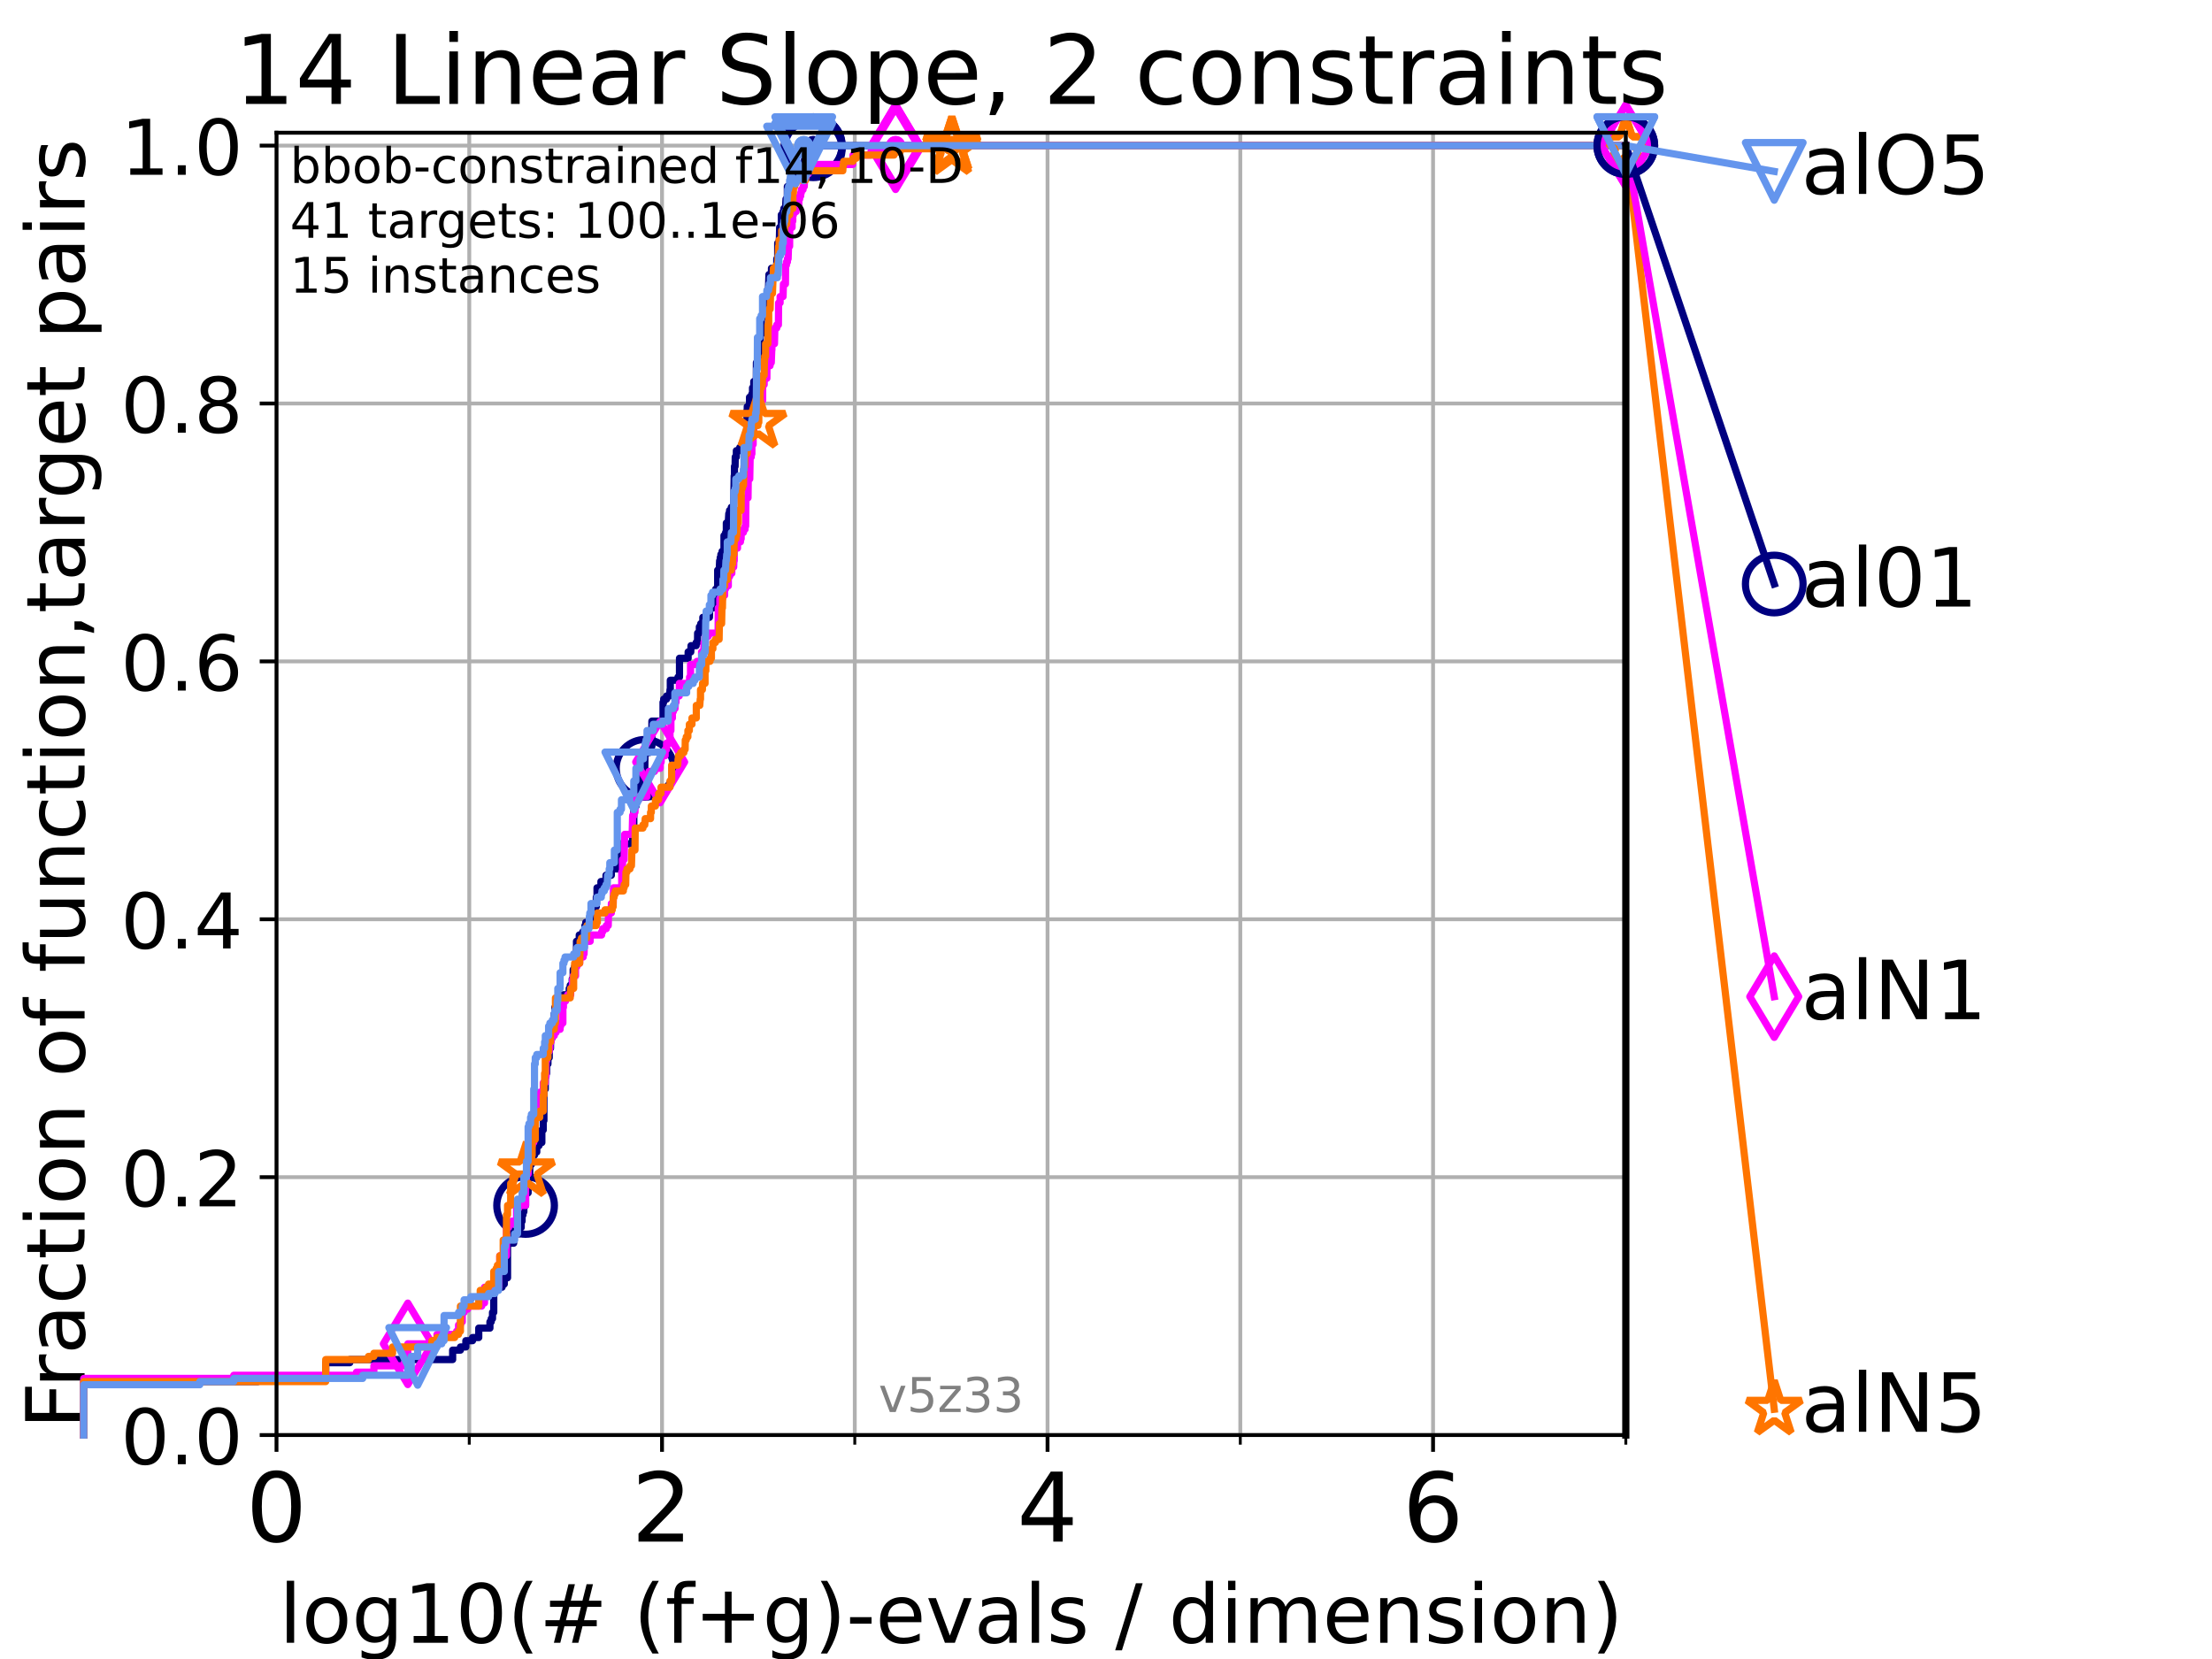 <?xml version="1.0" encoding="utf-8" standalone="no"?>
<!DOCTYPE svg PUBLIC "-//W3C//DTD SVG 1.1//EN"
  "http://www.w3.org/Graphics/SVG/1.1/DTD/svg11.dtd">
<!-- Created with matplotlib (https://matplotlib.org/) -->
<svg height="345.6pt" version="1.1" viewBox="0 0 460.8 345.6" width="460.8pt" xmlns="http://www.w3.org/2000/svg" xmlns:xlink="http://www.w3.org/1999/xlink">
 <defs>
  <style type="text/css">*{stroke-linecap:butt;stroke-linejoin:round;}</style>
 </defs>
 <g id="figure_1">
  <g id="patch_1">
   <path d="M 0 345.6 
L 460.8 345.6 
L 460.8 0 
L 0 0 
z
" style="fill:#ffffff;"/>
  </g>
  <g id="axes_1">
   <g id="patch_2">
    <path d="M 57.6 298.944 
L 338.688 298.944 
L 338.688 27.648 
L 57.6 27.648 
z
" style="fill:#ffffff;"/>
   </g>
   <g id="matplotlib.axis_1">
    <g id="xtick_1">
     <g id="line2d_1">
      <path clip-path="url(#p130aa2c2f7)" d="M 57.6 298.944 
L 57.6 27.648 
" style="fill:none;stroke:#b0b0b0;stroke-linecap:square;stroke-width:0.8;"/>
     </g>
     <g id="line2d_2">
      <defs>
       <path d="M 0 0 
L 0 3.5 
" id="m554ae1a44e" style="stroke:#000000;stroke-width:0.8;"/>
      </defs>
      <g>
       <use style="stroke:#000000;stroke-width:0.8;" x="57.6" xlink:href="#m554ae1a44e" y="298.944"/>
      </g>
     </g>
     <g id="text_1">
      <!-- 0 -->
      <g transform="translate(51.237 321.141)scale(0.2 -0.2)">
       <defs>
        <path d="M 31.781 66.406 
Q 24.172 66.406 20.328 58.906 
Q 16.5 51.422 16.5 36.375 
Q 16.5 21.391 20.328 13.891 
Q 24.172 6.391 31.781 6.391 
Q 39.453 6.391 43.281 13.891 
Q 47.125 21.391 47.125 36.375 
Q 47.125 51.422 43.281 58.906 
Q 39.453 66.406 31.781 66.406 
z
M 31.781 74.219 
Q 44.047 74.219 50.516 64.516 
Q 56.984 54.828 56.984 36.375 
Q 56.984 17.969 50.516 8.266 
Q 44.047 -1.422 31.781 -1.422 
Q 19.531 -1.422 13.062 8.266 
Q 6.594 17.969 6.594 36.375 
Q 6.594 54.828 13.062 64.516 
Q 19.531 74.219 31.781 74.219 
z
" id="DejaVuSans-48"/>
       </defs>
       <use xlink:href="#DejaVuSans-48"/>
      </g>
     </g>
    </g>
    <g id="xtick_2">
     <g id="line2d_3">
      <path clip-path="url(#p130aa2c2f7)" d="M 137.911 298.944 
L 137.911 27.648 
" style="fill:none;stroke:#b0b0b0;stroke-linecap:square;stroke-width:0.8;"/>
     </g>
     <g id="line2d_4">
      <g>
       <use style="stroke:#000000;stroke-width:0.8;" x="137.911" xlink:href="#m554ae1a44e" y="298.944"/>
      </g>
     </g>
     <g id="text_2">
      <!-- 2 -->
      <g transform="translate(131.548 321.141)scale(0.2 -0.2)">
       <defs>
        <path d="M 19.188 8.297 
L 53.609 8.297 
L 53.609 0 
L 7.328 0 
L 7.328 8.297 
Q 12.938 14.109 22.625 23.891 
Q 32.328 33.688 34.812 36.531 
Q 39.547 41.844 41.422 45.531 
Q 43.312 49.219 43.312 52.781 
Q 43.312 58.594 39.234 62.25 
Q 35.156 65.922 28.609 65.922 
Q 23.969 65.922 18.812 64.312 
Q 13.672 62.703 7.812 59.422 
L 7.812 69.391 
Q 13.766 71.781 18.938 73 
Q 24.125 74.219 28.422 74.219 
Q 39.75 74.219 46.484 68.547 
Q 53.219 62.891 53.219 53.422 
Q 53.219 48.922 51.531 44.891 
Q 49.859 40.875 45.406 35.406 
Q 44.188 33.984 37.641 27.219 
Q 31.109 20.453 19.188 8.297 
z
" id="DejaVuSans-50"/>
       </defs>
       <use xlink:href="#DejaVuSans-50"/>
      </g>
     </g>
    </g>
    <g id="xtick_3">
     <g id="line2d_5">
      <path clip-path="url(#p130aa2c2f7)" d="M 218.222 298.944 
L 218.222 27.648 
" style="fill:none;stroke:#b0b0b0;stroke-linecap:square;stroke-width:0.8;"/>
     </g>
     <g id="line2d_6">
      <g>
       <use style="stroke:#000000;stroke-width:0.8;" x="218.222" xlink:href="#m554ae1a44e" y="298.944"/>
      </g>
     </g>
     <g id="text_3">
      <!-- 4 -->
      <g transform="translate(211.859 321.141)scale(0.2 -0.2)">
       <defs>
        <path d="M 37.797 64.312 
L 12.891 25.391 
L 37.797 25.391 
z
M 35.203 72.906 
L 47.609 72.906 
L 47.609 25.391 
L 58.016 25.391 
L 58.016 17.188 
L 47.609 17.188 
L 47.609 0 
L 37.797 0 
L 37.797 17.188 
L 4.891 17.188 
L 4.891 26.703 
z
" id="DejaVuSans-52"/>
       </defs>
       <use xlink:href="#DejaVuSans-52"/>
      </g>
     </g>
    </g>
    <g id="xtick_4">
     <g id="line2d_7">
      <path clip-path="url(#p130aa2c2f7)" d="M 298.533 298.944 
L 298.533 27.648 
" style="fill:none;stroke:#b0b0b0;stroke-linecap:square;stroke-width:0.8;"/>
     </g>
     <g id="line2d_8">
      <g>
       <use style="stroke:#000000;stroke-width:0.8;" x="298.533" xlink:href="#m554ae1a44e" y="298.944"/>
      </g>
     </g>
     <g id="text_4">
      <!-- 6 -->
      <g transform="translate(292.17 321.141)scale(0.2 -0.2)">
       <defs>
        <path d="M 33.016 40.375 
Q 26.375 40.375 22.484 35.828 
Q 18.609 31.297 18.609 23.391 
Q 18.609 15.531 22.484 10.953 
Q 26.375 6.391 33.016 6.391 
Q 39.656 6.391 43.531 10.953 
Q 47.406 15.531 47.406 23.391 
Q 47.406 31.297 43.531 35.828 
Q 39.656 40.375 33.016 40.375 
z
M 52.594 71.297 
L 52.594 62.312 
Q 48.875 64.062 45.094 64.984 
Q 41.312 65.922 37.594 65.922 
Q 27.828 65.922 22.672 59.328 
Q 17.531 52.734 16.797 39.406 
Q 19.672 43.656 24.016 45.922 
Q 28.375 48.188 33.594 48.188 
Q 44.578 48.188 50.953 41.516 
Q 57.328 34.859 57.328 23.391 
Q 57.328 12.156 50.688 5.359 
Q 44.047 -1.422 33.016 -1.422 
Q 20.359 -1.422 13.672 8.266 
Q 6.984 17.969 6.984 36.375 
Q 6.984 53.656 15.188 63.938 
Q 23.391 74.219 37.203 74.219 
Q 40.922 74.219 44.703 73.484 
Q 48.484 72.75 52.594 71.297 
z
" id="DejaVuSans-54"/>
       </defs>
       <use xlink:href="#DejaVuSans-54"/>
      </g>
     </g>
    </g>
    <g id="xtick_5">
     <g id="line2d_9">
      <path clip-path="url(#p130aa2c2f7)" d="M 97.755 298.944 
L 97.755 27.648 
" style="fill:none;stroke:#b0b0b0;stroke-linecap:square;stroke-width:0.8;"/>
     </g>
     <g id="line2d_10">
      <defs>
       <path d="M 0 0 
L 0 2 
" id="me1966b4d3d" style="stroke:#000000;stroke-width:0.6;"/>
      </defs>
      <g>
       <use style="stroke:#000000;stroke-width:0.6;" x="97.755" xlink:href="#me1966b4d3d" y="298.944"/>
      </g>
     </g>
    </g>
    <g id="xtick_6">
     <g id="line2d_11">
      <path clip-path="url(#p130aa2c2f7)" d="M 178.066 298.944 
L 178.066 27.648 
" style="fill:none;stroke:#b0b0b0;stroke-linecap:square;stroke-width:0.8;"/>
     </g>
     <g id="line2d_12">
      <g>
       <use style="stroke:#000000;stroke-width:0.6;" x="178.066" xlink:href="#me1966b4d3d" y="298.944"/>
      </g>
     </g>
    </g>
    <g id="xtick_7">
     <g id="line2d_13">
      <path clip-path="url(#p130aa2c2f7)" d="M 258.377 298.944 
L 258.377 27.648 
" style="fill:none;stroke:#b0b0b0;stroke-linecap:square;stroke-width:0.8;"/>
     </g>
     <g id="line2d_14">
      <g>
       <use style="stroke:#000000;stroke-width:0.6;" x="258.377" xlink:href="#me1966b4d3d" y="298.944"/>
      </g>
     </g>
    </g>
    <g id="xtick_8">
     <g id="line2d_15">
      <path clip-path="url(#p130aa2c2f7)" d="M 338.688 298.944 
L 338.688 27.648 
" style="fill:none;stroke:#b0b0b0;stroke-linecap:square;stroke-width:0.8;"/>
     </g>
     <g id="line2d_16">
      <g>
       <use style="stroke:#000000;stroke-width:0.6;" x="338.688" xlink:href="#me1966b4d3d" y="298.944"/>
      </g>
     </g>
    </g>
    <g id="text_5">
     <!-- log10(# (f+g)-evals / dimension) -->
     <g transform="translate(58.145 342.218)scale(0.17 -0.17)">
      <defs>
       <path d="M 9.422 75.984 
L 18.406 75.984 
L 18.406 0 
L 9.422 0 
z
" id="DejaVuSans-108"/>
       <path d="M 30.609 48.391 
Q 23.391 48.391 19.188 42.75 
Q 14.984 37.109 14.984 27.297 
Q 14.984 17.484 19.156 11.844 
Q 23.344 6.203 30.609 6.203 
Q 37.797 6.203 41.984 11.859 
Q 46.188 17.531 46.188 27.297 
Q 46.188 37.016 41.984 42.703 
Q 37.797 48.391 30.609 48.391 
z
M 30.609 56 
Q 42.328 56 49.016 48.375 
Q 55.719 40.766 55.719 27.297 
Q 55.719 13.875 49.016 6.219 
Q 42.328 -1.422 30.609 -1.422 
Q 18.844 -1.422 12.172 6.219 
Q 5.516 13.875 5.516 27.297 
Q 5.516 40.766 12.172 48.375 
Q 18.844 56 30.609 56 
z
" id="DejaVuSans-111"/>
       <path d="M 45.406 27.984 
Q 45.406 37.75 41.375 43.109 
Q 37.359 48.484 30.078 48.484 
Q 22.859 48.484 18.828 43.109 
Q 14.797 37.75 14.797 27.984 
Q 14.797 18.266 18.828 12.891 
Q 22.859 7.516 30.078 7.516 
Q 37.359 7.516 41.375 12.891 
Q 45.406 18.266 45.406 27.984 
z
M 54.391 6.781 
Q 54.391 -7.172 48.188 -13.984 
Q 42 -20.797 29.203 -20.797 
Q 24.469 -20.797 20.266 -20.094 
Q 16.062 -19.391 12.109 -17.922 
L 12.109 -9.188 
Q 16.062 -11.328 19.922 -12.344 
Q 23.781 -13.375 27.781 -13.375 
Q 36.625 -13.375 41.016 -8.766 
Q 45.406 -4.156 45.406 5.172 
L 45.406 9.625 
Q 42.625 4.781 38.281 2.391 
Q 33.938 0 27.875 0 
Q 17.828 0 11.672 7.656 
Q 5.516 15.328 5.516 27.984 
Q 5.516 40.672 11.672 48.328 
Q 17.828 56 27.875 56 
Q 33.938 56 38.281 53.609 
Q 42.625 51.219 45.406 46.391 
L 45.406 54.688 
L 54.391 54.688 
z
" id="DejaVuSans-103"/>
       <path d="M 12.406 8.297 
L 28.516 8.297 
L 28.516 63.922 
L 10.984 60.406 
L 10.984 69.391 
L 28.422 72.906 
L 38.281 72.906 
L 38.281 8.297 
L 54.391 8.297 
L 54.391 0 
L 12.406 0 
z
" id="DejaVuSans-49"/>
       <path d="M 31 75.875 
Q 24.469 64.656 21.281 53.656 
Q 18.109 42.672 18.109 31.391 
Q 18.109 20.125 21.312 9.062 
Q 24.516 -2 31 -13.188 
L 23.188 -13.188 
Q 15.875 -1.703 12.234 9.375 
Q 8.594 20.453 8.594 31.391 
Q 8.594 42.281 12.203 53.312 
Q 15.828 64.359 23.188 75.875 
z
" id="DejaVuSans-40"/>
       <path d="M 51.125 44 
L 36.922 44 
L 32.812 27.688 
L 47.125 27.688 
z
M 43.797 71.781 
L 38.719 51.516 
L 52.984 51.516 
L 58.109 71.781 
L 65.922 71.781 
L 60.891 51.516 
L 76.125 51.516 
L 76.125 44 
L 58.984 44 
L 54.984 27.688 
L 70.516 27.688 
L 70.516 20.219 
L 53.078 20.219 
L 48 0 
L 40.188 0 
L 45.219 20.219 
L 30.906 20.219 
L 25.875 0 
L 18.016 0 
L 23.094 20.219 
L 7.719 20.219 
L 7.719 27.688 
L 24.906 27.688 
L 29 44 
L 13.281 44 
L 13.281 51.516 
L 30.906 51.516 
L 35.891 71.781 
z
" id="DejaVuSans-35"/>
       <path id="DejaVuSans-32"/>
       <path d="M 37.109 75.984 
L 37.109 68.5 
L 28.516 68.5 
Q 23.688 68.5 21.797 66.547 
Q 19.922 64.594 19.922 59.516 
L 19.922 54.688 
L 34.719 54.688 
L 34.719 47.703 
L 19.922 47.703 
L 19.922 0 
L 10.891 0 
L 10.891 47.703 
L 2.297 47.703 
L 2.297 54.688 
L 10.891 54.688 
L 10.891 58.5 
Q 10.891 67.625 15.141 71.797 
Q 19.391 75.984 28.609 75.984 
z
" id="DejaVuSans-102"/>
       <path d="M 46 62.703 
L 46 35.5 
L 73.188 35.5 
L 73.188 27.203 
L 46 27.203 
L 46 0 
L 37.797 0 
L 37.797 27.203 
L 10.594 27.203 
L 10.594 35.5 
L 37.797 35.5 
L 37.797 62.703 
z
" id="DejaVuSans-43"/>
       <path d="M 8.016 75.875 
L 15.828 75.875 
Q 23.141 64.359 26.781 53.312 
Q 30.422 42.281 30.422 31.391 
Q 30.422 20.453 26.781 9.375 
Q 23.141 -1.703 15.828 -13.188 
L 8.016 -13.188 
Q 14.5 -2 17.703 9.062 
Q 20.906 20.125 20.906 31.391 
Q 20.906 42.672 17.703 53.656 
Q 14.5 64.656 8.016 75.875 
z
" id="DejaVuSans-41"/>
       <path d="M 4.891 31.391 
L 31.203 31.391 
L 31.203 23.391 
L 4.891 23.391 
z
" id="DejaVuSans-45"/>
       <path d="M 56.203 29.594 
L 56.203 25.203 
L 14.891 25.203 
Q 15.484 15.922 20.484 11.062 
Q 25.484 6.203 34.422 6.203 
Q 39.594 6.203 44.453 7.469 
Q 49.312 8.734 54.109 11.281 
L 54.109 2.781 
Q 49.266 0.734 44.188 -0.344 
Q 39.109 -1.422 33.891 -1.422 
Q 20.797 -1.422 13.156 6.188 
Q 5.516 13.812 5.516 26.812 
Q 5.516 40.234 12.766 48.109 
Q 20.016 56 32.328 56 
Q 43.359 56 49.781 48.891 
Q 56.203 41.797 56.203 29.594 
z
M 47.219 32.234 
Q 47.125 39.594 43.094 43.984 
Q 39.062 48.391 32.422 48.391 
Q 24.906 48.391 20.391 44.141 
Q 15.875 39.891 15.188 32.172 
z
" id="DejaVuSans-101"/>
       <path d="M 2.984 54.688 
L 12.5 54.688 
L 29.594 8.797 
L 46.688 54.688 
L 56.203 54.688 
L 35.688 0 
L 23.484 0 
z
" id="DejaVuSans-118"/>
       <path d="M 34.281 27.484 
Q 23.391 27.484 19.188 25 
Q 14.984 22.516 14.984 16.5 
Q 14.984 11.719 18.141 8.906 
Q 21.297 6.109 26.703 6.109 
Q 34.188 6.109 38.703 11.406 
Q 43.219 16.703 43.219 25.484 
L 43.219 27.484 
z
M 52.203 31.203 
L 52.203 0 
L 43.219 0 
L 43.219 8.297 
Q 40.141 3.328 35.547 0.953 
Q 30.953 -1.422 24.312 -1.422 
Q 15.922 -1.422 10.953 3.297 
Q 6 8.016 6 15.922 
Q 6 25.141 12.172 29.828 
Q 18.359 34.516 30.609 34.516 
L 43.219 34.516 
L 43.219 35.406 
Q 43.219 41.609 39.141 45 
Q 35.062 48.391 27.688 48.391 
Q 23 48.391 18.547 47.266 
Q 14.109 46.141 10.016 43.891 
L 10.016 52.203 
Q 14.938 54.109 19.578 55.047 
Q 24.219 56 28.609 56 
Q 40.484 56 46.344 49.844 
Q 52.203 43.703 52.203 31.203 
z
" id="DejaVuSans-97"/>
       <path d="M 44.281 53.078 
L 44.281 44.578 
Q 40.484 46.531 36.375 47.5 
Q 32.281 48.484 27.875 48.484 
Q 21.188 48.484 17.844 46.438 
Q 14.5 44.391 14.5 40.281 
Q 14.5 37.156 16.891 35.375 
Q 19.281 33.594 26.516 31.984 
L 29.594 31.297 
Q 39.156 29.25 43.188 25.516 
Q 47.219 21.781 47.219 15.094 
Q 47.219 7.469 41.188 3.016 
Q 35.156 -1.422 24.609 -1.422 
Q 20.219 -1.422 15.453 -0.562 
Q 10.688 0.297 5.422 2 
L 5.422 11.281 
Q 10.406 8.688 15.234 7.391 
Q 20.062 6.109 24.812 6.109 
Q 31.156 6.109 34.562 8.281 
Q 37.984 10.453 37.984 14.406 
Q 37.984 18.062 35.516 20.016 
Q 33.062 21.969 24.703 23.781 
L 21.578 24.516 
Q 13.234 26.266 9.516 29.906 
Q 5.812 33.547 5.812 39.891 
Q 5.812 47.609 11.281 51.797 
Q 16.75 56 26.812 56 
Q 31.781 56 36.172 55.266 
Q 40.578 54.547 44.281 53.078 
z
" id="DejaVuSans-115"/>
       <path d="M 25.391 72.906 
L 33.688 72.906 
L 8.297 -9.281 
L 0 -9.281 
z
" id="DejaVuSans-47"/>
       <path d="M 45.406 46.391 
L 45.406 75.984 
L 54.391 75.984 
L 54.391 0 
L 45.406 0 
L 45.406 8.203 
Q 42.578 3.328 38.25 0.953 
Q 33.938 -1.422 27.875 -1.422 
Q 17.969 -1.422 11.734 6.484 
Q 5.516 14.406 5.516 27.297 
Q 5.516 40.188 11.734 48.094 
Q 17.969 56 27.875 56 
Q 33.938 56 38.25 53.625 
Q 42.578 51.266 45.406 46.391 
z
M 14.797 27.297 
Q 14.797 17.391 18.875 11.75 
Q 22.953 6.109 30.078 6.109 
Q 37.203 6.109 41.297 11.75 
Q 45.406 17.391 45.406 27.297 
Q 45.406 37.203 41.297 42.844 
Q 37.203 48.484 30.078 48.484 
Q 22.953 48.484 18.875 42.844 
Q 14.797 37.203 14.797 27.297 
z
" id="DejaVuSans-100"/>
       <path d="M 9.422 54.688 
L 18.406 54.688 
L 18.406 0 
L 9.422 0 
z
M 9.422 75.984 
L 18.406 75.984 
L 18.406 64.594 
L 9.422 64.594 
z
" id="DejaVuSans-105"/>
       <path d="M 52 44.188 
Q 55.375 50.25 60.062 53.125 
Q 64.75 56 71.094 56 
Q 79.641 56 84.281 50.016 
Q 88.922 44.047 88.922 33.016 
L 88.922 0 
L 79.891 0 
L 79.891 32.719 
Q 79.891 40.578 77.094 44.375 
Q 74.312 48.188 68.609 48.188 
Q 61.625 48.188 57.562 43.547 
Q 53.516 38.922 53.516 30.906 
L 53.516 0 
L 44.484 0 
L 44.484 32.719 
Q 44.484 40.625 41.703 44.406 
Q 38.922 48.188 33.109 48.188 
Q 26.219 48.188 22.156 43.531 
Q 18.109 38.875 18.109 30.906 
L 18.109 0 
L 9.078 0 
L 9.078 54.688 
L 18.109 54.688 
L 18.109 46.188 
Q 21.188 51.219 25.484 53.609 
Q 29.781 56 35.688 56 
Q 41.656 56 45.828 52.969 
Q 50 49.953 52 44.188 
z
" id="DejaVuSans-109"/>
       <path d="M 54.891 33.016 
L 54.891 0 
L 45.906 0 
L 45.906 32.719 
Q 45.906 40.484 42.875 44.328 
Q 39.844 48.188 33.797 48.188 
Q 26.516 48.188 22.312 43.547 
Q 18.109 38.922 18.109 30.906 
L 18.109 0 
L 9.078 0 
L 9.078 54.688 
L 18.109 54.688 
L 18.109 46.188 
Q 21.344 51.125 25.703 53.562 
Q 30.078 56 35.797 56 
Q 45.219 56 50.047 50.172 
Q 54.891 44.344 54.891 33.016 
z
" id="DejaVuSans-110"/>
      </defs>
      <use xlink:href="#DejaVuSans-108"/>
      <use x="27.783" xlink:href="#DejaVuSans-111"/>
      <use x="88.965" xlink:href="#DejaVuSans-103"/>
      <use x="152.441" xlink:href="#DejaVuSans-49"/>
      <use x="216.064" xlink:href="#DejaVuSans-48"/>
      <use x="279.688" xlink:href="#DejaVuSans-40"/>
      <use x="318.701" xlink:href="#DejaVuSans-35"/>
      <use x="402.49" xlink:href="#DejaVuSans-32"/>
      <use x="434.277" xlink:href="#DejaVuSans-40"/>
      <use x="473.291" xlink:href="#DejaVuSans-102"/>
      <use x="508.496" xlink:href="#DejaVuSans-43"/>
      <use x="592.285" xlink:href="#DejaVuSans-103"/>
      <use x="655.762" xlink:href="#DejaVuSans-41"/>
      <use x="694.775" xlink:href="#DejaVuSans-45"/>
      <use x="730.859" xlink:href="#DejaVuSans-101"/>
      <use x="792.383" xlink:href="#DejaVuSans-118"/>
      <use x="851.562" xlink:href="#DejaVuSans-97"/>
      <use x="912.842" xlink:href="#DejaVuSans-108"/>
      <use x="940.625" xlink:href="#DejaVuSans-115"/>
      <use x="992.725" xlink:href="#DejaVuSans-32"/>
      <use x="1024.512" xlink:href="#DejaVuSans-47"/>
      <use x="1058.203" xlink:href="#DejaVuSans-32"/>
      <use x="1089.99" xlink:href="#DejaVuSans-100"/>
      <use x="1153.467" xlink:href="#DejaVuSans-105"/>
      <use x="1181.25" xlink:href="#DejaVuSans-109"/>
      <use x="1278.662" xlink:href="#DejaVuSans-101"/>
      <use x="1340.186" xlink:href="#DejaVuSans-110"/>
      <use x="1403.564" xlink:href="#DejaVuSans-115"/>
      <use x="1455.664" xlink:href="#DejaVuSans-105"/>
      <use x="1483.447" xlink:href="#DejaVuSans-111"/>
      <use x="1544.629" xlink:href="#DejaVuSans-110"/>
      <use x="1608.008" xlink:href="#DejaVuSans-41"/>
     </g>
    </g>
   </g>
   <g id="matplotlib.axis_2">
    <g id="ytick_1">
     <g id="line2d_17">
      <path clip-path="url(#p130aa2c2f7)" d="M 57.6 298.944 
L 338.688 298.944 
" style="fill:none;stroke:#b0b0b0;stroke-linecap:square;stroke-width:0.8;"/>
     </g>
     <g id="line2d_18">
      <defs>
       <path d="M 0 0 
L -3.5 0 
" id="mf6656a747f" style="stroke:#000000;stroke-width:0.8;"/>
      </defs>
      <g>
       <use style="stroke:#000000;stroke-width:0.8;" x="57.6" xlink:href="#mf6656a747f" y="298.944"/>
      </g>
     </g>
     <g id="text_6">
      <!-- 0.0 -->
      <g transform="translate(25.155 305.023)scale(0.16 -0.16)">
       <defs>
        <path d="M 10.688 12.406 
L 21 12.406 
L 21 0 
L 10.688 0 
z
" id="DejaVuSans-46"/>
       </defs>
       <use xlink:href="#DejaVuSans-48"/>
       <use x="63.623" xlink:href="#DejaVuSans-46"/>
       <use x="95.41" xlink:href="#DejaVuSans-48"/>
      </g>
     </g>
    </g>
    <g id="ytick_2">
     <g id="line2d_19">
      <path clip-path="url(#p130aa2c2f7)" d="M 57.6 245.222 
L 338.688 245.222 
" style="fill:none;stroke:#b0b0b0;stroke-linecap:square;stroke-width:0.8;"/>
     </g>
     <g id="line2d_20">
      <g>
       <use style="stroke:#000000;stroke-width:0.8;" x="57.6" xlink:href="#mf6656a747f" y="245.222"/>
      </g>
     </g>
     <g id="text_7">
      <!-- 0.2 -->
      <g transform="translate(25.155 251.301)scale(0.16 -0.16)">
       <use xlink:href="#DejaVuSans-48"/>
       <use x="63.623" xlink:href="#DejaVuSans-46"/>
       <use x="95.41" xlink:href="#DejaVuSans-50"/>
      </g>
     </g>
    </g>
    <g id="ytick_3">
     <g id="line2d_21">
      <path clip-path="url(#p130aa2c2f7)" d="M 57.6 191.5 
L 338.688 191.5 
" style="fill:none;stroke:#b0b0b0;stroke-linecap:square;stroke-width:0.8;"/>
     </g>
     <g id="line2d_22">
      <g>
       <use style="stroke:#000000;stroke-width:0.8;" x="57.6" xlink:href="#mf6656a747f" y="191.5"/>
      </g>
     </g>
     <g id="text_8">
      <!-- 0.4 -->
      <g transform="translate(25.155 197.579)scale(0.16 -0.16)">
       <use xlink:href="#DejaVuSans-48"/>
       <use x="63.623" xlink:href="#DejaVuSans-46"/>
       <use x="95.41" xlink:href="#DejaVuSans-52"/>
      </g>
     </g>
    </g>
    <g id="ytick_4">
     <g id="line2d_23">
      <path clip-path="url(#p130aa2c2f7)" d="M 57.6 137.778 
L 338.688 137.778 
" style="fill:none;stroke:#b0b0b0;stroke-linecap:square;stroke-width:0.8;"/>
     </g>
     <g id="line2d_24">
      <g>
       <use style="stroke:#000000;stroke-width:0.8;" x="57.6" xlink:href="#mf6656a747f" y="137.778"/>
      </g>
     </g>
     <g id="text_9">
      <!-- 0.6 -->
      <g transform="translate(25.155 143.857)scale(0.16 -0.16)">
       <use xlink:href="#DejaVuSans-48"/>
       <use x="63.623" xlink:href="#DejaVuSans-46"/>
       <use x="95.41" xlink:href="#DejaVuSans-54"/>
      </g>
     </g>
    </g>
    <g id="ytick_5">
     <g id="line2d_25">
      <path clip-path="url(#p130aa2c2f7)" d="M 57.6 84.056 
L 338.688 84.056 
" style="fill:none;stroke:#b0b0b0;stroke-linecap:square;stroke-width:0.8;"/>
     </g>
     <g id="line2d_26">
      <g>
       <use style="stroke:#000000;stroke-width:0.8;" x="57.6" xlink:href="#mf6656a747f" y="84.056"/>
      </g>
     </g>
     <g id="text_10">
      <!-- 0.8 -->
      <g transform="translate(25.155 90.135)scale(0.16 -0.16)">
       <defs>
        <path d="M 31.781 34.625 
Q 24.75 34.625 20.719 30.859 
Q 16.703 27.094 16.703 20.516 
Q 16.703 13.922 20.719 10.156 
Q 24.75 6.391 31.781 6.391 
Q 38.812 6.391 42.859 10.172 
Q 46.922 13.969 46.922 20.516 
Q 46.922 27.094 42.891 30.859 
Q 38.875 34.625 31.781 34.625 
z
M 21.922 38.812 
Q 15.578 40.375 12.031 44.719 
Q 8.5 49.078 8.5 55.328 
Q 8.5 64.062 14.719 69.141 
Q 20.953 74.219 31.781 74.219 
Q 42.672 74.219 48.875 69.141 
Q 55.078 64.062 55.078 55.328 
Q 55.078 49.078 51.531 44.719 
Q 48 40.375 41.703 38.812 
Q 48.828 37.156 52.797 32.312 
Q 56.781 27.484 56.781 20.516 
Q 56.781 9.906 50.312 4.234 
Q 43.844 -1.422 31.781 -1.422 
Q 19.734 -1.422 13.25 4.234 
Q 6.781 9.906 6.781 20.516 
Q 6.781 27.484 10.781 32.312 
Q 14.797 37.156 21.922 38.812 
z
M 18.312 54.391 
Q 18.312 48.734 21.844 45.562 
Q 25.391 42.391 31.781 42.391 
Q 38.141 42.391 41.719 45.562 
Q 45.312 48.734 45.312 54.391 
Q 45.312 60.062 41.719 63.234 
Q 38.141 66.406 31.781 66.406 
Q 25.391 66.406 21.844 63.234 
Q 18.312 60.062 18.312 54.391 
z
" id="DejaVuSans-56"/>
       </defs>
       <use xlink:href="#DejaVuSans-48"/>
       <use x="63.623" xlink:href="#DejaVuSans-46"/>
       <use x="95.41" xlink:href="#DejaVuSans-56"/>
      </g>
     </g>
    </g>
    <g id="ytick_6">
     <g id="line2d_27">
      <path clip-path="url(#p130aa2c2f7)" d="M 57.6 30.334 
L 338.688 30.334 
" style="fill:none;stroke:#b0b0b0;stroke-linecap:square;stroke-width:0.8;"/>
     </g>
     <g id="line2d_28">
      <g>
       <use style="stroke:#000000;stroke-width:0.8;" x="57.6" xlink:href="#mf6656a747f" y="30.334"/>
      </g>
     </g>
     <g id="text_11">
      <!-- 1.0 -->
      <g transform="translate(25.155 36.413)scale(0.16 -0.16)">
       <use xlink:href="#DejaVuSans-49"/>
       <use x="63.623" xlink:href="#DejaVuSans-46"/>
       <use x="95.41" xlink:href="#DejaVuSans-48"/>
      </g>
     </g>
    </g>
    <g id="text_12">
     <!-- Fraction of function,target pairs -->
     <g transform="translate(17.62 297.681)rotate(-90)scale(0.17 -0.17)">
      <defs>
       <path d="M 9.812 72.906 
L 51.703 72.906 
L 51.703 64.594 
L 19.672 64.594 
L 19.672 43.109 
L 48.578 43.109 
L 48.578 34.812 
L 19.672 34.812 
L 19.672 0 
L 9.812 0 
z
" id="DejaVuSans-70"/>
       <path d="M 41.109 46.297 
Q 39.594 47.172 37.812 47.578 
Q 36.031 48 33.891 48 
Q 26.266 48 22.188 43.047 
Q 18.109 38.094 18.109 28.812 
L 18.109 0 
L 9.078 0 
L 9.078 54.688 
L 18.109 54.688 
L 18.109 46.188 
Q 20.953 51.172 25.484 53.578 
Q 30.031 56 36.531 56 
Q 37.453 56 38.578 55.875 
Q 39.703 55.766 41.062 55.516 
z
" id="DejaVuSans-114"/>
       <path d="M 48.781 52.594 
L 48.781 44.188 
Q 44.969 46.297 41.141 47.344 
Q 37.312 48.391 33.406 48.391 
Q 24.656 48.391 19.812 42.844 
Q 14.984 37.312 14.984 27.297 
Q 14.984 17.281 19.812 11.734 
Q 24.656 6.203 33.406 6.203 
Q 37.312 6.203 41.141 7.25 
Q 44.969 8.297 48.781 10.406 
L 48.781 2.094 
Q 45.016 0.344 40.984 -0.531 
Q 36.969 -1.422 32.422 -1.422 
Q 20.062 -1.422 12.781 6.344 
Q 5.516 14.109 5.516 27.297 
Q 5.516 40.672 12.859 48.328 
Q 20.219 56 33.016 56 
Q 37.156 56 41.109 55.141 
Q 45.062 54.297 48.781 52.594 
z
" id="DejaVuSans-99"/>
       <path d="M 18.312 70.219 
L 18.312 54.688 
L 36.812 54.688 
L 36.812 47.703 
L 18.312 47.703 
L 18.312 18.016 
Q 18.312 11.328 20.141 9.422 
Q 21.969 7.516 27.594 7.516 
L 36.812 7.516 
L 36.812 0 
L 27.594 0 
Q 17.188 0 13.234 3.875 
Q 9.281 7.766 9.281 18.016 
L 9.281 47.703 
L 2.688 47.703 
L 2.688 54.688 
L 9.281 54.688 
L 9.281 70.219 
z
" id="DejaVuSans-116"/>
       <path d="M 8.5 21.578 
L 8.5 54.688 
L 17.484 54.688 
L 17.484 21.922 
Q 17.484 14.156 20.5 10.266 
Q 23.531 6.391 29.594 6.391 
Q 36.859 6.391 41.078 11.031 
Q 45.312 15.672 45.312 23.688 
L 45.312 54.688 
L 54.297 54.688 
L 54.297 0 
L 45.312 0 
L 45.312 8.406 
Q 42.047 3.422 37.719 1 
Q 33.406 -1.422 27.688 -1.422 
Q 18.266 -1.422 13.375 4.438 
Q 8.5 10.297 8.5 21.578 
z
M 31.109 56 
z
" id="DejaVuSans-117"/>
       <path d="M 11.719 12.406 
L 22.016 12.406 
L 22.016 4 
L 14.016 -11.625 
L 7.719 -11.625 
L 11.719 4 
z
" id="DejaVuSans-44"/>
       <path d="M 18.109 8.203 
L 18.109 -20.797 
L 9.078 -20.797 
L 9.078 54.688 
L 18.109 54.688 
L 18.109 46.391 
Q 20.953 51.266 25.266 53.625 
Q 29.594 56 35.594 56 
Q 45.562 56 51.781 48.094 
Q 58.016 40.188 58.016 27.297 
Q 58.016 14.406 51.781 6.484 
Q 45.562 -1.422 35.594 -1.422 
Q 29.594 -1.422 25.266 0.953 
Q 20.953 3.328 18.109 8.203 
z
M 48.688 27.297 
Q 48.688 37.203 44.609 42.844 
Q 40.531 48.484 33.406 48.484 
Q 26.266 48.484 22.188 42.844 
Q 18.109 37.203 18.109 27.297 
Q 18.109 17.391 22.188 11.75 
Q 26.266 6.109 33.406 6.109 
Q 40.531 6.109 44.609 11.75 
Q 48.688 17.391 48.688 27.297 
z
" id="DejaVuSans-112"/>
      </defs>
      <use xlink:href="#DejaVuSans-70"/>
      <use x="50.27" xlink:href="#DejaVuSans-114"/>
      <use x="91.383" xlink:href="#DejaVuSans-97"/>
      <use x="152.662" xlink:href="#DejaVuSans-99"/>
      <use x="207.643" xlink:href="#DejaVuSans-116"/>
      <use x="246.852" xlink:href="#DejaVuSans-105"/>
      <use x="274.635" xlink:href="#DejaVuSans-111"/>
      <use x="335.816" xlink:href="#DejaVuSans-110"/>
      <use x="399.195" xlink:href="#DejaVuSans-32"/>
      <use x="430.982" xlink:href="#DejaVuSans-111"/>
      <use x="492.164" xlink:href="#DejaVuSans-102"/>
      <use x="527.369" xlink:href="#DejaVuSans-32"/>
      <use x="559.156" xlink:href="#DejaVuSans-102"/>
      <use x="594.361" xlink:href="#DejaVuSans-117"/>
      <use x="657.74" xlink:href="#DejaVuSans-110"/>
      <use x="721.119" xlink:href="#DejaVuSans-99"/>
      <use x="776.1" xlink:href="#DejaVuSans-116"/>
      <use x="815.309" xlink:href="#DejaVuSans-105"/>
      <use x="843.092" xlink:href="#DejaVuSans-111"/>
      <use x="904.273" xlink:href="#DejaVuSans-110"/>
      <use x="967.652" xlink:href="#DejaVuSans-44"/>
      <use x="999.439" xlink:href="#DejaVuSans-116"/>
      <use x="1038.648" xlink:href="#DejaVuSans-97"/>
      <use x="1099.928" xlink:href="#DejaVuSans-114"/>
      <use x="1139.291" xlink:href="#DejaVuSans-103"/>
      <use x="1202.768" xlink:href="#DejaVuSans-101"/>
      <use x="1264.291" xlink:href="#DejaVuSans-116"/>
      <use x="1303.5" xlink:href="#DejaVuSans-32"/>
      <use x="1335.287" xlink:href="#DejaVuSans-112"/>
      <use x="1398.764" xlink:href="#DejaVuSans-97"/>
      <use x="1460.043" xlink:href="#DejaVuSans-105"/>
      <use x="1487.826" xlink:href="#DejaVuSans-114"/>
      <use x="1528.939" xlink:href="#DejaVuSans-115"/>
     </g>
    </g>
   </g>
   <g id="line2d_29">
    <defs>
     <path d="M 0 1.5 
C 0.398 1.5 0.779 1.342 1.061 1.061 
C 1.342 0.779 1.5 0.398 1.5 0 
C 1.5 -0.398 1.342 -0.779 1.061 -1.061 
C 0.779 -1.342 0.398 -1.5 0 -1.5 
C -0.398 -1.5 -0.779 -1.342 -1.061 -1.061 
C -1.342 -0.779 -1.5 -0.398 -1.5 0 
C -1.5 0.398 -1.342 0.779 -1.061 1.061 
C -0.779 1.342 -0.398 1.5 0 1.5 
z
" id="m2a89696e69" style="stroke:#000080;"/>
    </defs>
    <g>
     <use style="fill:#000080;stroke:#000080;" x="169.418" xlink:href="#m2a89696e69" y="30.334"/>
     <use style="fill:#000080;stroke:#000080;" x="169.418" xlink:href="#m2a89696e69" y="30.334"/>
    </g>
   </g>
   <g id="line2d_30">
    <path d="M 17.445 298.944 
L 17.445 287.807 
L 53.709 287.807 
L 53.709 287.151 
L 67.851 287.151 
L 67.851 283.876 
L 72.868 283.876 
L 72.868 283.22 
L 94.295 283.22 
L 94.295 281.255 
L 95.918 281.255 
L 95.918 280.6 
L 97.044 280.6 
L 97.044 279.29 
L 98.439 279.29 
L 98.439 278.634 
L 99.732 278.634 
L 99.732 276.669 
L 102.06 276.669 
L 102.06 275.359 
L 102.331 275.359 
L 102.331 274.704 
L 102.597 274.704 
L 102.597 273.393 
L 102.859 273.393 
L 102.859 268.152 
L 104.592 268.152 
L 104.592 267.497 
L 105.057 267.497 
L 105.057 266.187 
L 105.733 266.187 
L 105.733 258.98 
L 107.009 258.98 
L 107.009 257.015 
L 108.199 257.015 
L 108.199 255.704 
L 108.578 255.704 
L 108.578 254.394 
L 108.764 254.394 
L 108.764 253.084 
L 108.949 253.084 
L 108.949 252.429 
L 109.132 252.429 
L 109.132 251.118 
L 109.491 251.118 
L 109.491 248.498 
L 110.017 248.498 
L 110.017 245.222 
L 110.359 245.222 
L 110.359 242.601 
L 110.694 242.601 
L 110.694 241.946 
L 110.86 241.946 
L 110.86 240.636 
L 111.346 240.636 
L 111.346 239.981 
L 111.82 239.981 
L 111.82 238.671 
L 112.281 238.671 
L 112.281 238.015 
L 112.877 238.015 
L 112.877 235.395 
L 113.168 235.395 
L 113.168 233.429 
L 113.311 233.429 
L 113.311 226.878 
L 113.595 226.878 
L 113.595 224.257 
L 113.735 224.257 
L 113.735 223.602 
L 113.874 223.602 
L 113.874 221.637 
L 114.148 221.637 
L 114.148 220.326 
L 114.419 220.326 
L 114.419 218.361 
L 114.685 218.361 
L 114.685 216.396 
L 114.947 216.396 
L 114.947 213.775 
L 115.333 213.775 
L 115.333 212.465 
L 115.46 212.465 
L 115.46 211.154 
L 115.586 211.154 
L 115.586 209.844 
L 116.081 209.844 
L 116.081 209.189 
L 116.443 209.189 
L 116.443 208.534 
L 116.798 208.534 
L 116.798 207.879 
L 117.373 207.879 
L 117.373 207.224 
L 118.577 207.224 
L 118.577 205.913 
L 118.787 205.913 
L 118.787 205.258 
L 119.199 205.258 
L 119.199 203.948 
L 119.402 203.948 
L 119.402 201.982 
L 119.702 201.982 
L 119.702 201.327 
L 120.094 201.327 
L 120.094 196.086 
L 120.666 196.086 
L 120.666 194.776 
L 121.4 194.776 
L 121.4 194.121 
L 121.844 194.121 
L 121.844 192.81 
L 122.018 192.81 
L 122.018 192.155 
L 123.594 192.155 
L 123.594 189.535 
L 123.83 189.535 
L 123.83 188.879 
L 124.216 188.879 
L 124.216 186.914 
L 124.369 186.914 
L 124.369 184.949 
L 125.183 184.949 
L 125.183 183.638 
L 126.236 183.638 
L 126.236 182.328 
L 127.358 182.328 
L 127.358 181.018 
L 129.002 181.018 
L 129.002 175.777 
L 131.79 175.777 
L 131.79 173.156 
L 132.036 173.156 
L 132.036 167.915 
L 132.518 167.915 
L 132.518 164.639 
L 133.353 164.639 
L 133.353 162.674 
L 133.623 162.674 
L 133.623 162.018 
L 133.844 162.018 
L 133.844 160.708 
L 134.322 160.708 
L 134.365 156.777 
L 135.24 156.777 
L 135.24 155.467 
L 135.8 155.467 
L 135.8 150.226 
L 138.119 150.226 
L 138.119 146.295 
L 138.256 146.295 
L 138.256 145.64 
L 138.861 145.64 
L 138.861 144.985 
L 139.478 144.985 
L 139.573 143.674 
L 139.636 143.674 
L 139.636 141.709 
L 141.235 141.709 
L 141.235 141.054 
L 141.549 141.054 
L 141.549 137.123 
L 143.35 137.123 
L 143.35 135.813 
L 143.903 135.813 
L 143.952 134.502 
L 145.028 134.502 
L 145.028 133.847 
L 145.304 133.847 
L 145.327 131.882 
L 145.688 131.882 
L 145.688 130.571 
L 145.976 130.571 
L 145.976 129.916 
L 146.41 129.916 
L 146.41 128.606 
L 147.789 128.606 
L 147.849 126.641 
L 148.62 126.641 
L 148.62 124.675 
L 148.975 124.675 
L 149.031 123.365 
L 149.104 123.365 
L 149.104 122.71 
L 149.504 122.71 
L 149.504 118.779 
L 149.824 118.779 
L 149.911 116.813 
L 150.034 116.813 
L 150.034 116.158 
L 150.172 116.158 
L 150.172 115.503 
L 150.429 115.503 
L 150.429 114.848 
L 150.816 114.848 
L 150.816 111.572 
L 151.162 111.572 
L 151.162 110.917 
L 151.309 110.917 
L 151.309 108.952 
L 151.708 108.952 
L 151.819 106.986 
L 151.975 106.986 
L 151.975 106.331 
L 152.345 106.331 
L 152.345 105.676 
L 152.841 105.676 
L 152.944 99.124 
L 153.003 99.124 
L 153.003 97.159 
L 153.135 97.159 
L 153.164 95.194 
L 153.395 95.194 
L 153.395 93.883 
L 154.098 93.883 
L 154.098 93.228 
L 154.507 93.228 
L 154.507 92.573 
L 154.867 92.573 
L 154.867 91.918 
L 155.425 91.918 
L 155.425 90.608 
L 155.552 90.608 
L 155.628 85.366 
L 155.666 85.366 
L 155.666 84.711 
L 156.139 84.711 
L 156.139 82.746 
L 156.61 82.746 
L 156.61 82.091 
L 156.765 82.091 
L 156.765 80.78 
L 157.023 80.78 
L 157.023 79.47 
L 157.551 79.47 
L 157.574 75.539 
L 157.954 75.539 
L 157.954 74.884 
L 158.261 74.884 
L 158.261 72.919 
L 158.38 72.919 
L 158.39 69.643 
L 158.594 69.643 
L 158.615 66.367 
L 158.732 66.367 
L 158.732 65.712 
L 159.304 65.712 
L 159.304 65.057 
L 159.728 65.057 
L 159.828 60.471 
L 160.074 60.471 
L 160.181 57.195 
L 160.708 57.195 
L 160.708 55.885 
L 161.814 55.885 
L 161.814 53.919 
L 162.008 53.919 
L 162.008 50.644 
L 162.338 50.644 
L 162.415 47.368 
L 162.762 47.368 
L 162.762 44.747 
L 163.119 44.747 
L 163.119 44.092 
L 163.299 44.092 
L 163.299 43.437 
L 163.638 43.437 
L 163.733 41.472 
L 164.016 41.472 
L 164.016 38.851 
L 165.245 38.851 
L 165.245 37.541 
L 165.605 37.541 
L 165.605 36.886 
L 166.186 36.886 
L 166.186 35.575 
L 166.426 35.575 
L 166.426 34.265 
L 167.59 34.265 
L 167.59 32.955 
L 168.085 32.955 
L 168.085 32.3 
L 168.811 32.3 
L 168.811 30.989 
L 169.418 30.989 
L 169.418 30.334 
L 338.688 30.334 
L 338.688 30.334 
" style="fill:none;stroke:#000080;stroke-linecap:square;stroke-width:1.5;"/>
   </g>
   <g id="line2d_31">
    <defs>
     <path d="M 0 6 
C 1.591 6 3.117 5.368 4.243 4.243 
C 5.368 3.117 6 1.591 6 0 
C 6 -1.591 5.368 -3.117 4.243 -4.243 
C 3.117 -5.368 1.591 -6 0 -6 
C -1.591 -6 -3.117 -5.368 -4.243 -4.243 
C -5.368 -3.117 -6 -1.591 -6 0 
C -6 1.591 -5.368 3.117 -4.243 4.243 
C -3.117 5.368 -1.591 6 0 6 
z
" id="mc0f45c086d" style="stroke:#000080;stroke-width:1.5;"/>
    </defs>
    <g>
     <use style="fill-opacity:0;stroke:#000080;stroke-width:1.5;" x="109.491" xlink:href="#mc0f45c086d" y="251.118"/>
     <use style="fill-opacity:0;stroke:#000080;stroke-width:1.5;" x="134.365" xlink:href="#mc0f45c086d" y="160.053"/>
     <use style="fill-opacity:0;stroke:#000080;stroke-width:1.5;" x="169.418" xlink:href="#mc0f45c086d" y="30.989"/>
     <use style="fill-opacity:0;stroke:#000080;stroke-width:1.5;" x="169.418" xlink:href="#mc0f45c086d" y="30.334"/>
     <use style="fill-opacity:0;stroke:#000080;stroke-width:1.5;" x="169.418" xlink:href="#mc0f45c086d" y="30.334"/>
     <use style="fill-opacity:0;stroke:#000080;stroke-width:1.5;" x="338.688" xlink:href="#mc0f45c086d" y="30.334"/>
    </g>
   </g>
   <g id="line2d_32">
    <path style="fill:none;stroke:#000080;stroke-linecap:square;stroke-width:1.5;"/>
    <g/>
   </g>
   <g id="line2d_33">
    <defs>
     <path d="M 0 1.5 
C 0.398 1.5 0.779 1.342 1.061 1.061 
C 1.342 0.779 1.5 0.398 1.5 0 
C 1.5 -0.398 1.342 -0.779 1.061 -1.061 
C 0.779 -1.342 0.398 -1.5 0 -1.5 
C -0.398 -1.5 -0.779 -1.342 -1.061 -1.061 
C -1.342 -0.779 -1.5 -0.398 -1.5 0 
C -1.5 0.398 -1.342 0.779 -1.061 1.061 
C -0.779 1.342 -0.398 1.5 0 1.5 
z
" id="m8b87ecf91f" style="stroke:#ff00ff;"/>
    </defs>
    <g>
     <use style="fill:#ff00ff;stroke:#ff00ff;" x="186.57" xlink:href="#m8b87ecf91f" y="30.334"/>
     <use style="fill:#ff00ff;stroke:#ff00ff;" x="186.57" xlink:href="#m8b87ecf91f" y="30.334"/>
    </g>
   </g>
   <g id="line2d_34">
    <path d="M 17.445 298.944 
L 17.445 287.151 
L 48.692 287.151 
L 48.692 286.496 
L 74.263 286.496 
L 74.263 285.841 
L 77.885 285.841 
L 77.885 284.531 
L 84.213 284.531 
L 84.213 283.876 
L 84.956 283.876 
L 84.956 279.945 
L 89.419 279.945 
L 89.419 279.29 
L 91.03 279.29 
L 91.03 277.979 
L 95.125 277.979 
L 95.125 277.324 
L 95.526 277.324 
L 95.526 276.014 
L 95.918 276.014 
L 95.918 275.359 
L 96.301 275.359 
L 96.301 273.393 
L 96.676 273.393 
L 96.676 272.738 
L 97.403 272.738 
L 97.403 272.083 
L 100.344 272.083 
L 100.344 271.428 
L 100.935 271.428 
L 100.935 268.152 
L 103.871 268.152 
L 103.871 264.221 
L 104.115 264.221 
L 104.115 261.601 
L 105.51 261.601 
L 105.51 255.704 
L 105.952 255.704 
L 105.952 255.049 
L 106.594 255.049 
L 106.594 254.394 
L 107.614 254.394 
L 107.614 251.773 
L 108.006 251.773 
L 108.006 251.118 
L 109.491 251.118 
L 109.491 246.532 
L 109.668 246.532 
L 109.668 244.567 
L 110.017 244.567 
L 110.017 240.636 
L 110.359 240.636 
L 110.359 239.981 
L 110.527 239.981 
L 110.527 238.671 
L 110.86 238.671 
L 110.86 238.015 
L 111.186 238.015 
L 111.186 235.395 
L 111.346 235.395 
L 111.346 234.74 
L 111.506 234.74 
L 111.506 232.774 
L 111.82 232.774 
L 111.82 232.119 
L 112.281 232.119 
L 112.281 231.464 
L 112.432 231.464 
L 112.432 227.533 
L 113.168 227.533 
L 113.168 225.568 
L 113.595 225.568 
L 113.595 224.257 
L 113.735 224.257 
L 113.735 220.982 
L 113.874 220.982 
L 113.874 219.671 
L 114.012 219.671 
L 114.012 219.016 
L 114.419 219.016 
L 114.419 218.361 
L 114.552 218.361 
L 114.552 217.051 
L 114.817 217.051 
L 114.817 215.74 
L 115.46 215.74 
L 115.46 215.085 
L 115.835 215.085 
L 115.835 214.43 
L 116.68 214.43 
L 116.68 213.775 
L 116.798 213.775 
L 116.798 213.12 
L 117.26 213.12 
L 117.26 209.844 
L 117.373 209.844 
L 117.373 208.534 
L 117.821 208.534 
L 117.821 207.879 
L 118.257 207.879 
L 118.257 207.224 
L 118.891 207.224 
L 118.891 205.913 
L 119.199 205.913 
L 119.301 203.948 
L 119.402 203.948 
L 119.402 203.293 
L 119.899 203.293 
L 119.899 201.327 
L 120.191 201.327 
L 120.191 200.672 
L 120.759 200.672 
L 120.759 199.362 
L 121.49 199.362 
L 121.49 198.707 
L 121.668 198.707 
L 121.756 196.086 
L 122.948 196.086 
L 122.948 194.776 
L 125.328 194.776 
L 125.328 194.121 
L 125.542 194.121 
L 125.542 193.465 
L 126.304 193.465 
L 126.304 192.81 
L 126.707 192.81 
L 126.773 190.19 
L 127.358 190.19 
L 127.358 188.224 
L 127.737 188.224 
L 127.799 184.949 
L 129.518 184.949 
L 129.518 181.673 
L 129.686 181.673 
L 129.686 179.052 
L 130.019 179.052 
L 130.128 173.811 
L 131.691 173.811 
L 131.79 169.88 
L 132.085 169.88 
L 132.085 169.225 
L 132.279 169.225 
L 132.327 166.604 
L 133.079 166.604 
L 133.079 165.949 
L 134.787 165.949 
L 134.787 161.363 
L 135.199 161.363 
L 135.199 160.708 
L 136.343 160.708 
L 136.343 160.053 
L 137.523 160.053 
L 137.523 158.743 
L 137.736 158.743 
L 137.736 157.432 
L 138.561 157.432 
L 138.561 156.122 
L 138.861 156.122 
L 138.861 154.812 
L 139.573 154.812 
L 139.573 152.191 
L 139.762 152.191 
L 139.762 149.571 
L 140.073 149.571 
L 140.073 148.26 
L 140.257 148.26 
L 140.257 147.605 
L 140.619 147.605 
L 140.708 146.295 
L 140.827 146.295 
L 140.827 144.985 
L 141.493 144.985 
L 141.521 142.364 
L 143.654 142.364 
L 143.654 141.054 
L 143.853 141.054 
L 143.853 138.433 
L 145.19 138.433 
L 145.19 137.778 
L 146.151 137.778 
L 146.151 135.813 
L 146.644 135.813 
L 146.644 133.847 
L 146.937 133.847 
L 146.937 132.537 
L 147.55 132.537 
L 147.55 131.882 
L 149.593 131.882 
L 149.629 126.641 
L 149.946 126.641 
L 149.946 124.675 
L 150.531 124.675 
L 150.531 124.02 
L 150.949 124.02 
L 150.949 122.71 
L 151.13 122.71 
L 151.13 122.055 
L 151.724 122.055 
L 151.724 120.089 
L 152.006 120.089 
L 152.006 119.434 
L 152.451 119.434 
L 152.451 118.124 
L 152.841 118.124 
L 152.885 116.813 
L 152.959 116.813 
L 152.959 114.193 
L 153.637 114.193 
L 153.637 112.883 
L 154.249 112.883 
L 154.249 112.227 
L 154.399 112.227 
L 154.399 110.917 
L 154.867 110.917 
L 154.867 110.262 
L 155.207 110.262 
L 155.207 109.607 
L 155.335 109.607 
L 155.4 103.71 
L 155.829 103.71 
L 155.879 99.78 
L 156.188 99.78 
L 156.273 95.194 
L 156.503 95.194 
L 156.503 94.538 
L 156.634 94.538 
L 156.634 92.573 
L 156.895 92.573 
L 156.895 90.608 
L 157.023 90.608 
L 157.023 87.987 
L 157.209 87.987 
L 157.209 87.332 
L 157.438 87.332 
L 157.438 86.677 
L 157.876 86.677 
L 157.876 86.022 
L 158.064 86.022 
L 158.141 84.711 
L 158.184 84.711 
L 158.184 83.401 
L 158.879 83.401 
L 158.879 80.125 
L 159.191 80.125 
L 159.191 78.815 
L 159.758 78.815 
L 159.778 76.194 
L 160.413 76.194 
L 160.413 75.539 
L 160.671 75.539 
L 160.774 72.919 
L 160.802 72.919 
L 160.802 71.608 
L 161.339 71.608 
L 161.42 68.333 
L 161.814 68.333 
L 161.814 67.677 
L 162.156 67.677 
L 162.2 63.091 
L 162.509 63.091 
L 162.509 61.781 
L 163.128 61.781 
L 163.201 59.161 
L 163.622 59.161 
L 163.662 55.23 
L 163.828 55.23 
L 163.828 54.575 
L 164.032 54.575 
L 164.032 53.919 
L 164.18 53.919 
L 164.272 51.299 
L 164.494 51.299 
L 164.517 47.368 
L 165.01 47.368 
L 165.01 46.058 
L 165.15 46.058 
L 165.15 44.747 
L 165.295 44.747 
L 165.295 44.092 
L 165.831 44.092 
L 165.831 43.437 
L 166.069 43.437 
L 166.069 42.782 
L 166.412 42.782 
L 166.412 41.472 
L 166.582 41.472 
L 166.582 40.816 
L 166.803 40.816 
L 166.803 40.161 
L 166.922 40.161 
L 166.922 39.506 
L 167.288 39.506 
L 167.288 38.851 
L 167.545 38.851 
L 167.615 36.886 
L 167.917 36.886 
L 167.917 36.23 
L 168.391 36.23 
L 168.391 35.575 
L 168.722 35.575 
L 168.722 34.265 
L 177.63 34.265 
L 177.702 32.3 
L 181.427 32.3 
L 181.427 31.644 
L 183.196 31.644 
L 183.196 30.989 
L 186.57 30.989 
L 186.57 30.334 
L 338.688 30.334 
L 338.688 30.334 
" style="fill:none;stroke:#ff00ff;stroke-linecap:square;stroke-width:1.5;"/>
   </g>
   <g id="line2d_35">
    <defs>
     <path d="M -0 8.485 
L 5.091 0 
L 0 -8.485 
L -5.091 -0 
z
" id="mfa332aa8ea" style="stroke:#ff00ff;stroke-linejoin:miter;stroke-width:1.5;"/>
    </defs>
    <g>
     <use style="fill-opacity:0;stroke:#ff00ff;stroke-linejoin:miter;stroke-width:1.5;" x="84.956" xlink:href="#mfa332aa8ea" y="279.945"/>
     <use style="fill-opacity:0;stroke:#ff00ff;stroke-linejoin:miter;stroke-width:1.5;" x="137.523" xlink:href="#mfa332aa8ea" y="158.743"/>
     <use style="fill-opacity:0;stroke:#ff00ff;stroke-linejoin:miter;stroke-width:1.5;" x="186.57" xlink:href="#mfa332aa8ea" y="30.989"/>
     <use style="fill-opacity:0;stroke:#ff00ff;stroke-linejoin:miter;stroke-width:1.5;" x="186.57" xlink:href="#mfa332aa8ea" y="30.334"/>
     <use style="fill-opacity:0;stroke:#ff00ff;stroke-linejoin:miter;stroke-width:1.5;" x="186.57" xlink:href="#mfa332aa8ea" y="30.334"/>
     <use style="fill-opacity:0;stroke:#ff00ff;stroke-linejoin:miter;stroke-width:1.5;" x="338.688" xlink:href="#mfa332aa8ea" y="30.334"/>
    </g>
   </g>
   <g id="line2d_36">
    <path style="fill:none;stroke:#ff00ff;stroke-linecap:square;stroke-width:1.5;"/>
    <g/>
   </g>
   <g id="line2d_37">
    <defs>
     <path d="M 0 1.5 
C 0.398 1.5 0.779 1.342 1.061 1.061 
C 1.342 0.779 1.5 0.398 1.5 0 
C 1.5 -0.398 1.342 -0.779 1.061 -1.061 
C 0.779 -1.342 0.398 -1.5 0 -1.5 
C -0.398 -1.5 -0.779 -1.342 -1.061 -1.061 
C -1.342 -0.779 -1.5 -0.398 -1.5 0 
C -1.5 0.398 -1.342 0.779 -1.061 1.061 
C -0.779 1.342 -0.398 1.5 0 1.5 
z
" id="mf0b17aecf9" style="stroke:#ff7500;"/>
    </defs>
    <g>
     <use style="fill:#ff7500;stroke:#ff7500;" x="198.282" xlink:href="#mf0b17aecf9" y="30.334"/>
     <use style="fill:#ff7500;stroke:#ff7500;" x="198.282" xlink:href="#mf0b17aecf9" y="30.334"/>
    </g>
   </g>
   <g id="line2d_38">
    <path d="M 17.445 298.944 
L 17.445 287.807 
L 67.851 287.807 
L 67.851 283.22 
L 76.759 283.22 
L 76.759 282.565 
L 77.885 282.565 
L 77.885 281.91 
L 81.776 281.91 
L 81.776 280.6 
L 89.973 280.6 
L 89.973 279.29 
L 91.03 279.29 
L 91.03 278.634 
L 94.715 278.634 
L 94.715 277.979 
L 95.526 277.979 
L 95.526 277.324 
L 95.918 277.324 
L 95.918 272.083 
L 99.732 272.083 
L 99.732 270.118 
L 100.04 270.118 
L 100.04 268.807 
L 101.223 268.807 
L 101.223 268.152 
L 101.786 268.152 
L 101.786 267.497 
L 102.859 267.497 
L 102.859 264.876 
L 103.372 264.876 
L 103.372 264.221 
L 103.623 264.221 
L 103.623 263.566 
L 104.115 263.566 
L 104.115 261.601 
L 104.826 261.601 
L 104.826 258.325 
L 105.51 258.325 
L 105.51 253.084 
L 105.733 253.084 
L 105.733 251.118 
L 106.383 251.118 
L 106.383 246.532 
L 106.803 246.532 
L 106.803 245.222 
L 107.009 245.222 
L 107.009 244.567 
L 109.668 244.567 
L 109.668 243.912 
L 109.843 243.912 
L 109.843 243.257 
L 110.189 243.257 
L 110.189 240.636 
L 110.86 240.636 
L 110.86 237.36 
L 111.506 237.36 
L 111.506 232.774 
L 112.432 232.774 
L 112.432 231.464 
L 113.168 231.464 
L 113.168 228.188 
L 113.311 228.188 
L 113.311 225.568 
L 113.454 225.568 
L 113.454 223.602 
L 113.595 223.602 
L 113.595 220.326 
L 114.148 220.326 
L 114.148 219.016 
L 114.284 219.016 
L 114.284 217.051 
L 114.685 217.051 
L 114.685 214.43 
L 115.46 214.43 
L 115.46 213.12 
L 115.711 213.12 
L 115.711 207.879 
L 118.787 207.879 
L 118.891 205.913 
L 119.503 205.913 
L 119.503 203.293 
L 119.702 203.293 
L 119.702 200.672 
L 120.759 200.672 
L 120.852 196.086 
L 121.128 196.086 
L 121.128 195.431 
L 122.191 195.431 
L 122.277 192.81 
L 124.216 192.81 
L 124.216 192.155 
L 124.444 192.155 
L 124.444 190.19 
L 126.031 190.19 
L 126.031 189.535 
L 127.548 189.535 
L 127.548 188.879 
L 127.737 188.879 
L 127.737 186.914 
L 127.923 186.914 
L 127.923 186.259 
L 128.169 186.259 
L 128.169 185.604 
L 129.853 185.604 
L 129.853 184.949 
L 130.019 184.949 
L 130.019 184.293 
L 130.345 184.293 
L 130.398 181.673 
L 130.612 181.673 
L 130.612 181.018 
L 131.236 181.018 
L 131.236 180.363 
L 131.541 180.363 
L 131.641 177.087 
L 132.279 177.087 
L 132.327 172.501 
L 133.932 172.501 
L 133.932 171.846 
L 134.322 171.846 
L 134.407 170.535 
L 135.522 170.535 
L 135.522 169.225 
L 135.682 169.225 
L 135.682 167.915 
L 136.532 167.915 
L 136.532 166.604 
L 137.199 166.604 
L 137.199 165.294 
L 137.7 165.294 
L 137.7 163.984 
L 139.573 163.984 
L 139.573 162.674 
L 139.918 162.674 
L 139.918 159.398 
L 141.177 159.398 
L 141.264 158.088 
L 141.321 158.088 
L 141.321 157.432 
L 141.802 157.432 
L 141.802 156.777 
L 142.459 156.777 
L 142.459 156.122 
L 142.726 156.122 
L 142.753 154.157 
L 142.963 154.157 
L 142.963 153.502 
L 143.299 153.502 
L 143.299 152.191 
L 143.603 152.191 
L 143.603 150.881 
L 144.148 150.881 
L 144.148 149.571 
L 145.051 149.571 
L 145.051 146.95 
L 145.777 146.95 
L 145.866 145.64 
L 145.932 145.64 
L 145.932 143.674 
L 146.324 143.674 
L 146.346 142.364 
L 146.875 142.364 
L 146.875 139.743 
L 147.041 139.743 
L 147.041 137.778 
L 147.908 137.778 
L 147.908 137.123 
L 148.2 137.123 
L 148.2 135.157 
L 148.507 135.157 
L 148.507 133.847 
L 149.031 133.847 
L 149.031 133.192 
L 149.806 133.192 
L 149.859 129.916 
L 150.327 129.916 
L 150.395 126.641 
L 150.497 126.641 
L 150.582 122.055 
L 150.966 122.055 
L 150.966 120.744 
L 151.534 120.744 
L 151.55 118.779 
L 152.345 118.779 
L 152.345 117.469 
L 152.617 117.469 
L 152.662 115.503 
L 152.885 115.503 
L 152.959 112.227 
L 153.323 112.227 
L 153.323 111.572 
L 153.481 111.572 
L 153.566 109.607 
L 153.637 109.607 
L 153.637 108.952 
L 153.806 108.952 
L 153.806 106.331 
L 154.385 106.331 
L 154.426 101.745 
L 154.641 101.745 
L 154.641 101.09 
L 154.88 101.09 
L 154.985 97.159 
L 155.142 97.159 
L 155.181 94.538 
L 155.641 94.538 
L 155.691 90.608 
L 156.906 90.608 
L 156.965 88.642 
L 157.899 88.642 
L 157.899 87.987 
L 158.075 87.987 
L 158.075 85.366 
L 158.315 85.366 
L 158.38 80.78 
L 158.658 80.78 
L 158.658 80.125 
L 158.806 80.125 
L 158.848 78.16 
L 159.191 78.16 
L 159.253 74.884 
L 159.304 74.884 
L 159.304 74.229 
L 159.487 74.229 
L 159.487 71.608 
L 159.966 71.608 
L 159.976 67.677 
L 160.133 67.677 
L 160.133 64.402 
L 160.433 64.402 
L 160.528 61.126 
L 160.915 61.126 
L 161.017 58.505 
L 161.036 58.505 
L 161.11 55.885 
L 161.717 55.885 
L 161.717 55.23 
L 162.008 55.23 
L 162.087 53.264 
L 162.13 53.264 
L 162.2 51.299 
L 162.295 51.299 
L 162.295 49.988 
L 162.838 49.988 
L 162.838 48.023 
L 163.485 48.023 
L 163.485 46.713 
L 163.875 46.713 
L 163.97 44.747 
L 164.524 44.747 
L 164.524 43.437 
L 165.172 43.437 
L 165.172 40.161 
L 165.288 40.161 
L 165.288 38.851 
L 165.548 38.851 
L 165.548 38.196 
L 165.831 38.196 
L 165.831 37.541 
L 167.823 37.541 
L 167.823 35.575 
L 175.571 35.575 
L 175.66 34.265 
L 175.756 34.265 
L 175.756 33.61 
L 177.702 33.61 
L 177.702 32.955 
L 178.389 32.955 
L 178.389 32.3 
L 186.249 32.3 
L 186.249 31.644 
L 187.521 31.644 
L 187.521 30.989 
L 198.282 30.989 
L 198.282 30.334 
L 338.688 30.334 
L 338.688 30.334 
" style="fill:none;stroke:#ff7500;stroke-linecap:square;stroke-width:1.5;"/>
   </g>
   <g id="line2d_39">
    <defs>
     <path d="M 0 -6 
L -1.347 -1.854 
L -5.706 -1.854 
L -2.18 0.708 
L -3.527 4.854 
L -0 2.292 
L 3.527 4.854 
L 2.18 0.708 
L 5.706 -1.854 
L 1.347 -1.854 
z
" id="m990a85fc7c" style="stroke:#ff7500;stroke-linejoin:bevel;stroke-width:1.5;"/>
    </defs>
    <g>
     <use style="fill-opacity:0;stroke:#ff7500;stroke-linejoin:bevel;stroke-width:1.5;" x="109.668" xlink:href="#m990a85fc7c" y="243.912"/>
     <use style="fill-opacity:0;stroke:#ff7500;stroke-linejoin:bevel;stroke-width:1.5;" x="157.899" xlink:href="#m990a85fc7c" y="87.987"/>
     <use style="fill-opacity:0;stroke:#ff7500;stroke-linejoin:bevel;stroke-width:1.5;" x="198.282" xlink:href="#m990a85fc7c" y="30.989"/>
     <use style="fill-opacity:0;stroke:#ff7500;stroke-linejoin:bevel;stroke-width:1.5;" x="198.282" xlink:href="#m990a85fc7c" y="30.334"/>
     <use style="fill-opacity:0;stroke:#ff7500;stroke-linejoin:bevel;stroke-width:1.5;" x="198.282" xlink:href="#m990a85fc7c" y="30.334"/>
     <use style="fill-opacity:0;stroke:#ff7500;stroke-linejoin:bevel;stroke-width:1.5;" x="338.688" xlink:href="#m990a85fc7c" y="30.334"/>
    </g>
   </g>
   <g id="line2d_40">
    <path style="fill:none;stroke:#ff7500;stroke-linecap:square;stroke-width:1.5;"/>
    <g/>
   </g>
   <g id="line2d_41">
    <defs>
     <path d="M 0 1.5 
C 0.398 1.5 0.779 1.342 1.061 1.061 
C 1.342 0.779 1.5 0.398 1.5 0 
C 1.5 -0.398 1.342 -0.779 1.061 -1.061 
C 0.779 -1.342 0.398 -1.5 0 -1.5 
C -0.398 -1.5 -0.779 -1.342 -1.061 -1.061 
C -1.342 -0.779 -1.5 -0.398 -1.5 0 
C -1.5 0.398 -1.342 0.779 -1.061 1.061 
C -0.779 1.342 -0.398 1.5 0 1.5 
z
" id="ma4ec662a5e" style="stroke:#6495ed;"/>
    </defs>
    <g>
     <use style="fill:#6495ed;stroke:#6495ed;" x="167.43" xlink:href="#ma4ec662a5e" y="30.334"/>
     <use style="fill:#6495ed;stroke:#6495ed;" x="167.43" xlink:href="#ma4ec662a5e" y="30.334"/>
    </g>
   </g>
   <g id="line2d_42">
    <path d="M 17.445 298.944 
L 17.445 288.462 
L 41.621 288.462 
L 41.621 287.807 
L 48.692 287.807 
L 48.692 287.151 
L 75.556 287.151 
L 75.556 286.496 
L 84.956 286.496 
L 84.956 285.186 
L 85.667 285.186 
L 85.667 282.565 
L 87.01 282.565 
L 87.01 280.6 
L 91.03 280.6 
L 91.03 279.945 
L 92.027 279.945 
L 92.027 279.29 
L 92.504 279.29 
L 92.504 274.048 
L 95.526 274.048 
L 95.526 273.393 
L 96.301 273.393 
L 96.301 272.083 
L 96.676 272.083 
L 96.676 270.773 
L 98.101 270.773 
L 98.101 270.118 
L 101.786 270.118 
L 101.786 269.462 
L 103.118 269.462 
L 103.118 268.807 
L 103.871 268.807 
L 103.871 264.876 
L 105.057 264.876 
L 105.057 259.635 
L 105.285 259.635 
L 105.285 258.325 
L 107.213 258.325 
L 107.213 257.015 
L 107.811 257.015 
L 107.811 249.808 
L 108.764 249.808 
L 108.764 248.498 
L 109.132 248.498 
L 109.132 245.222 
L 109.668 245.222 
L 109.668 241.946 
L 110.017 241.946 
L 110.017 234.74 
L 110.189 234.74 
L 110.189 234.085 
L 110.527 234.085 
L 110.527 232.774 
L 110.694 232.774 
L 110.694 232.119 
L 111.186 232.119 
L 111.186 226.878 
L 111.346 226.878 
L 111.346 221.637 
L 111.506 221.637 
L 111.506 220.326 
L 111.82 220.326 
L 111.82 219.671 
L 113.168 219.671 
L 113.168 218.361 
L 113.454 218.361 
L 113.454 217.051 
L 113.595 217.051 
L 113.595 215.74 
L 114.284 215.74 
L 114.284 213.775 
L 114.552 213.775 
L 114.552 213.12 
L 115.077 213.12 
L 115.077 212.465 
L 115.46 212.465 
L 115.46 211.154 
L 115.586 211.154 
L 115.586 210.499 
L 116.081 210.499 
L 116.081 208.534 
L 116.203 208.534 
L 116.203 205.913 
L 116.68 205.913 
L 116.68 202.638 
L 117.26 202.638 
L 117.26 200.672 
L 117.486 200.672 
L 117.486 200.017 
L 117.71 200.017 
L 117.71 199.362 
L 119.503 199.362 
L 119.503 198.707 
L 120.191 198.707 
L 120.191 197.396 
L 121.756 197.396 
L 121.756 193.465 
L 122.699 193.465 
L 122.782 190.845 
L 122.865 190.845 
L 122.865 190.19 
L 123.111 190.19 
L 123.111 188.224 
L 124.369 188.224 
L 124.369 186.914 
L 125.256 186.914 
L 125.256 186.259 
L 125.399 186.259 
L 125.399 185.604 
L 125.892 185.604 
L 125.892 184.949 
L 126.236 184.949 
L 126.236 184.293 
L 126.507 184.293 
L 126.574 182.328 
L 126.905 182.328 
L 126.905 181.018 
L 127.035 181.018 
L 127.035 179.707 
L 127.985 179.707 
L 127.985 177.087 
L 128.591 177.087 
L 128.591 169.225 
L 129.176 169.225 
L 129.176 168.57 
L 129.461 168.57 
L 129.461 166.604 
L 131.185 166.604 
L 131.185 165.294 
L 132.036 165.294 
L 132.036 162.674 
L 132.47 162.674 
L 132.47 160.053 
L 133.353 160.053 
L 133.353 158.088 
L 134.063 158.088 
L 134.106 156.122 
L 134.407 156.122 
L 134.407 154.812 
L 134.577 154.812 
L 134.577 154.157 
L 134.787 154.157 
L 134.787 152.191 
L 136.073 152.191 
L 136.073 150.881 
L 137.946 150.881 
L 137.946 150.226 
L 139.188 150.226 
L 139.221 147.605 
L 140.257 147.605 
L 140.257 146.95 
L 140.589 146.95 
L 140.589 144.33 
L 143.041 144.33 
L 143.041 143.019 
L 143.477 143.019 
L 143.477 142.364 
L 144.415 142.364 
L 144.415 141.709 
L 144.771 141.709 
L 144.771 141.054 
L 145.688 141.054 
L 145.688 139.088 
L 145.799 139.088 
L 145.799 138.433 
L 146.173 138.433 
L 146.173 136.468 
L 146.644 136.468 
L 146.644 135.813 
L 146.917 135.813 
L 147.02 129.261 
L 147.103 129.261 
L 147.103 127.296 
L 147.77 127.296 
L 147.77 125.985 
L 148.103 125.985 
L 148.103 124.02 
L 148.431 124.02 
L 148.431 123.365 
L 150.016 123.365 
L 150.016 122.71 
L 150.582 122.71 
L 150.582 120.744 
L 150.75 120.744 
L 150.8 118.779 
L 151.13 118.779 
L 151.228 116.813 
L 151.309 116.813 
L 151.389 115.503 
L 151.502 115.503 
L 151.502 112.883 
L 152.253 112.883 
L 152.36 110.917 
L 152.796 110.917 
L 152.856 102.4 
L 153.149 102.4 
L 153.149 101.745 
L 153.28 101.745 
L 153.28 99.78 
L 153.904 99.78 
L 153.904 99.124 
L 154.854 99.124 
L 154.854 97.814 
L 154.985 97.814 
L 154.985 93.228 
L 155.966 93.228 
L 156.065 90.608 
L 156.334 90.608 
L 156.37 89.297 
L 156.503 89.297 
L 156.503 87.987 
L 156.634 87.987 
L 156.634 87.332 
L 157.358 87.332 
L 157.404 86.022 
L 157.529 86.022 
L 157.619 76.849 
L 157.754 76.849 
L 157.787 70.298 
L 158.261 70.298 
L 158.261 66.367 
L 158.562 66.367 
L 158.562 65.712 
L 158.848 65.712 
L 158.848 61.781 
L 159.678 61.781 
L 159.758 60.471 
L 160.123 60.471 
L 160.123 59.816 
L 160.24 59.816 
L 160.24 59.161 
L 160.49 59.161 
L 160.49 57.85 
L 161.947 57.85 
L 161.947 57.195 
L 162.104 57.195 
L 162.2 54.575 
L 162.252 54.575 
L 162.252 53.264 
L 162.577 53.264 
L 162.577 52.609 
L 162.946 52.609 
L 162.979 50.644 
L 163.169 50.644 
L 163.177 46.713 
L 163.307 46.713 
L 163.307 46.058 
L 163.485 46.058 
L 163.558 44.092 
L 163.907 44.092 
L 164.009 40.816 
L 164.063 40.816 
L 164.087 39.506 
L 164.272 39.506 
L 164.272 38.851 
L 164.494 38.851 
L 164.494 37.541 
L 164.622 37.541 
L 164.622 36.886 
L 164.78 36.886 
L 164.78 35.575 
L 165.194 35.575 
L 165.194 34.265 
L 165.411 34.265 
L 165.411 32.955 
L 165.732 32.955 
L 165.732 32.3 
L 166.783 32.3 
L 166.783 31.644 
L 167.43 31.644 
L 167.43 30.334 
L 338.688 30.334 
L 338.688 30.334 
" style="fill:none;stroke:#6495ed;stroke-linecap:square;stroke-width:1.5;"/>
   </g>
   <g id="line2d_43">
    <defs>
     <path d="M -0 6 
L 6 -6 
L -6 -6 
z
" id="me91af3e890" style="stroke:#6495ed;stroke-linejoin:miter;stroke-width:1.5;"/>
    </defs>
    <g>
     <use style="fill-opacity:0;stroke:#6495ed;stroke-linejoin:miter;stroke-width:1.5;" x="87.01" xlink:href="#me91af3e890" y="282.565"/>
     <use style="fill-opacity:0;stroke:#6495ed;stroke-linejoin:miter;stroke-width:1.5;" x="132.036" xlink:href="#me91af3e890" y="162.674"/>
     <use style="fill-opacity:0;stroke:#6495ed;stroke-linejoin:miter;stroke-width:1.5;" x="165.732" xlink:href="#me91af3e890" y="32.3"/>
     <use style="fill-opacity:0;stroke:#6495ed;stroke-linejoin:miter;stroke-width:1.5;" x="167.43" xlink:href="#me91af3e890" y="31.644"/>
     <use style="fill-opacity:0;stroke:#6495ed;stroke-linejoin:miter;stroke-width:1.5;" x="167.43" xlink:href="#me91af3e890" y="30.334"/>
     <use style="fill-opacity:0;stroke:#6495ed;stroke-linejoin:miter;stroke-width:1.5;" x="338.688" xlink:href="#me91af3e890" y="30.334"/>
    </g>
   </g>
   <g id="line2d_44">
    <path style="fill:none;stroke:#6495ed;stroke-linecap:square;stroke-width:1.5;"/>
    <g/>
   </g>
   <g id="line2d_45">
    <path d="M 338.688 30.334 
L 369.608 293.572 
" style="fill:none;stroke:#ff7500;stroke-linecap:square;stroke-width:1.5;"/>
    <g>
     <use style="fill-opacity:0;stroke:#ff7500;stroke-linejoin:bevel;stroke-width:1.5;" x="338.688" xlink:href="#m990a85fc7c" y="30.334"/>
     <use style="fill-opacity:0;stroke:#ff7500;stroke-linejoin:bevel;stroke-width:1.5;" x="369.608" xlink:href="#m990a85fc7c" y="293.572"/>
    </g>
   </g>
   <g id="line2d_46">
    <path d="M 338.688 30.334 
L 369.608 207.617 
" style="fill:none;stroke:#ff00ff;stroke-linecap:square;stroke-width:1.5;"/>
    <g>
     <use style="fill-opacity:0;stroke:#ff00ff;stroke-linejoin:miter;stroke-width:1.5;" x="338.688" xlink:href="#mfa332aa8ea" y="30.334"/>
     <use style="fill-opacity:0;stroke:#ff00ff;stroke-linejoin:miter;stroke-width:1.5;" x="369.608" xlink:href="#mfa332aa8ea" y="207.617"/>
    </g>
   </g>
   <g id="line2d_47">
    <path d="M 338.688 30.334 
L 369.608 121.661 
" style="fill:none;stroke:#000080;stroke-linecap:square;stroke-width:1.5;"/>
    <g>
     <use style="fill-opacity:0;stroke:#000080;stroke-width:1.5;" x="338.688" xlink:href="#mc0f45c086d" y="30.334"/>
     <use style="fill-opacity:0;stroke:#000080;stroke-width:1.5;" x="369.608" xlink:href="#mc0f45c086d" y="121.661"/>
    </g>
   </g>
   <g id="line2d_48">
    <path d="M 338.688 30.334 
L 369.608 35.706 
" style="fill:none;stroke:#6495ed;stroke-linecap:square;stroke-width:1.5;"/>
    <g>
     <use style="fill-opacity:0;stroke:#6495ed;stroke-linejoin:miter;stroke-width:1.5;" x="338.688" xlink:href="#me91af3e890" y="30.334"/>
     <use style="fill-opacity:0;stroke:#6495ed;stroke-linejoin:miter;stroke-width:1.5;" x="369.608" xlink:href="#me91af3e890" y="35.706"/>
    </g>
   </g>
   <g id="line2d_49">
    <path d="M 338.688 298.944 
L 338.688 30.334 
" style="fill:none;stroke:#000000;stroke-linecap:square;stroke-width:1.5;"/>
   </g>
   <g id="patch_3">
    <path d="M 57.6 298.944 
L 57.6 27.648 
" style="fill:none;stroke:#000000;stroke-linecap:square;stroke-linejoin:miter;stroke-width:0.8;"/>
   </g>
   <g id="patch_4">
    <path d="M 338.688 298.944 
L 338.688 27.648 
" style="fill:none;stroke:#000000;stroke-linecap:square;stroke-linejoin:miter;stroke-width:0.8;"/>
   </g>
   <g id="patch_5">
    <path d="M 57.6 298.944 
L 338.688 298.944 
" style="fill:none;stroke:#000000;stroke-linecap:square;stroke-linejoin:miter;stroke-width:0.8;"/>
   </g>
   <g id="patch_6">
    <path d="M 57.6 27.648 
L 338.688 27.648 
" style="fill:none;stroke:#000000;stroke-linecap:square;stroke-linejoin:miter;stroke-width:0.8;"/>
   </g>
   <g id="text_13">
    <!-- alN5 -->
    <g transform="translate(375.229 298.263)scale(0.17 -0.17)">
     <defs>
      <path d="M 9.812 72.906 
L 23.094 72.906 
L 55.422 11.922 
L 55.422 72.906 
L 64.984 72.906 
L 64.984 0 
L 51.703 0 
L 19.391 60.984 
L 19.391 0 
L 9.812 0 
z
" id="DejaVuSans-78"/>
      <path d="M 10.797 72.906 
L 49.516 72.906 
L 49.516 64.594 
L 19.828 64.594 
L 19.828 46.734 
Q 21.969 47.469 24.109 47.828 
Q 26.266 48.188 28.422 48.188 
Q 40.625 48.188 47.75 41.5 
Q 54.891 34.812 54.891 23.391 
Q 54.891 11.625 47.562 5.094 
Q 40.234 -1.422 26.906 -1.422 
Q 22.312 -1.422 17.547 -0.641 
Q 12.797 0.141 7.719 1.703 
L 7.719 11.625 
Q 12.109 9.234 16.797 8.062 
Q 21.484 6.891 26.703 6.891 
Q 35.156 6.891 40.078 11.328 
Q 45.016 15.766 45.016 23.391 
Q 45.016 31 40.078 35.438 
Q 35.156 39.891 26.703 39.891 
Q 22.75 39.891 18.812 39.016 
Q 14.891 38.141 10.797 36.281 
z
" id="DejaVuSans-53"/>
     </defs>
     <use xlink:href="#DejaVuSans-97"/>
     <use x="61.279" xlink:href="#DejaVuSans-108"/>
     <use x="89.062" xlink:href="#DejaVuSans-78"/>
     <use x="163.867" xlink:href="#DejaVuSans-53"/>
    </g>
   </g>
   <g id="text_14">
    <!-- alN1 -->
    <g transform="translate(375.229 212.308)scale(0.17 -0.17)">
     <use xlink:href="#DejaVuSans-97"/>
     <use x="61.279" xlink:href="#DejaVuSans-108"/>
     <use x="89.062" xlink:href="#DejaVuSans-78"/>
     <use x="163.867" xlink:href="#DejaVuSans-49"/>
    </g>
   </g>
   <g id="text_15">
    <!-- al01 -->
    <g transform="translate(375.229 126.352)scale(0.17 -0.17)">
     <use xlink:href="#DejaVuSans-97"/>
     <use x="61.279" xlink:href="#DejaVuSans-108"/>
     <use x="89.062" xlink:href="#DejaVuSans-48"/>
     <use x="152.686" xlink:href="#DejaVuSans-49"/>
    </g>
   </g>
   <g id="text_16">
    <!-- alO5 -->
    <g transform="translate(375.229 40.397)scale(0.17 -0.17)">
     <defs>
      <path d="M 39.406 66.219 
Q 28.656 66.219 22.328 58.203 
Q 16.016 50.203 16.016 36.375 
Q 16.016 22.609 22.328 14.594 
Q 28.656 6.594 39.406 6.594 
Q 50.141 6.594 56.422 14.594 
Q 62.703 22.609 62.703 36.375 
Q 62.703 50.203 56.422 58.203 
Q 50.141 66.219 39.406 66.219 
z
M 39.406 74.219 
Q 54.734 74.219 63.906 63.938 
Q 73.094 53.656 73.094 36.375 
Q 73.094 19.141 63.906 8.859 
Q 54.734 -1.422 39.406 -1.422 
Q 24.031 -1.422 14.812 8.828 
Q 5.609 19.094 5.609 36.375 
Q 5.609 53.656 14.812 63.938 
Q 24.031 74.219 39.406 74.219 
z
" id="DejaVuSans-79"/>
     </defs>
     <use xlink:href="#DejaVuSans-97"/>
     <use x="61.279" xlink:href="#DejaVuSans-108"/>
     <use x="89.062" xlink:href="#DejaVuSans-79"/>
     <use x="167.773" xlink:href="#DejaVuSans-53"/>
    </g>
   </g>
   <g id="text_17">
    <!-- bbob-constrained f14, 10-D -->
    <g transform="translate(60.411 38.111)scale(0.102 -0.102)">
     <defs>
      <path d="M 48.688 27.297 
Q 48.688 37.203 44.609 42.844 
Q 40.531 48.484 33.406 48.484 
Q 26.266 48.484 22.188 42.844 
Q 18.109 37.203 18.109 27.297 
Q 18.109 17.391 22.188 11.75 
Q 26.266 6.109 33.406 6.109 
Q 40.531 6.109 44.609 11.75 
Q 48.688 17.391 48.688 27.297 
z
M 18.109 46.391 
Q 20.953 51.266 25.266 53.625 
Q 29.594 56 35.594 56 
Q 45.562 56 51.781 48.094 
Q 58.016 40.188 58.016 27.297 
Q 58.016 14.406 51.781 6.484 
Q 45.562 -1.422 35.594 -1.422 
Q 29.594 -1.422 25.266 0.953 
Q 20.953 3.328 18.109 8.203 
L 18.109 0 
L 9.078 0 
L 9.078 75.984 
L 18.109 75.984 
z
" id="DejaVuSans-98"/>
      <path d="M 19.672 64.797 
L 19.672 8.109 
L 31.594 8.109 
Q 46.688 8.109 53.688 14.938 
Q 60.688 21.781 60.688 36.531 
Q 60.688 51.172 53.688 57.984 
Q 46.688 64.797 31.594 64.797 
z
M 9.812 72.906 
L 30.078 72.906 
Q 51.266 72.906 61.172 64.094 
Q 71.094 55.281 71.094 36.531 
Q 71.094 17.672 61.125 8.828 
Q 51.172 0 30.078 0 
L 9.812 0 
z
" id="DejaVuSans-68"/>
     </defs>
     <use xlink:href="#DejaVuSans-98"/>
     <use x="63.477" xlink:href="#DejaVuSans-98"/>
     <use x="126.953" xlink:href="#DejaVuSans-111"/>
     <use x="188.135" xlink:href="#DejaVuSans-98"/>
     <use x="251.611" xlink:href="#DejaVuSans-45"/>
     <use x="287.695" xlink:href="#DejaVuSans-99"/>
     <use x="342.676" xlink:href="#DejaVuSans-111"/>
     <use x="403.857" xlink:href="#DejaVuSans-110"/>
     <use x="467.236" xlink:href="#DejaVuSans-115"/>
     <use x="519.336" xlink:href="#DejaVuSans-116"/>
     <use x="558.545" xlink:href="#DejaVuSans-114"/>
     <use x="599.658" xlink:href="#DejaVuSans-97"/>
     <use x="660.938" xlink:href="#DejaVuSans-105"/>
     <use x="688.721" xlink:href="#DejaVuSans-110"/>
     <use x="752.1" xlink:href="#DejaVuSans-101"/>
     <use x="813.623" xlink:href="#DejaVuSans-100"/>
     <use x="877.1" xlink:href="#DejaVuSans-32"/>
     <use x="908.887" xlink:href="#DejaVuSans-102"/>
     <use x="944.092" xlink:href="#DejaVuSans-49"/>
     <use x="1007.715" xlink:href="#DejaVuSans-52"/>
     <use x="1071.338" xlink:href="#DejaVuSans-44"/>
     <use x="1103.125" xlink:href="#DejaVuSans-32"/>
     <use x="1134.912" xlink:href="#DejaVuSans-49"/>
     <use x="1198.535" xlink:href="#DejaVuSans-48"/>
     <use x="1262.158" xlink:href="#DejaVuSans-45"/>
     <use x="1298.242" xlink:href="#DejaVuSans-68"/>
    </g>
    <!-- 41 targets: 100..1e-06 -->
    <g transform="translate(60.411 49.533)scale(0.102 -0.102)">
     <defs>
      <path d="M 11.719 12.406 
L 22.016 12.406 
L 22.016 0 
L 11.719 0 
z
M 11.719 51.703 
L 22.016 51.703 
L 22.016 39.312 
L 11.719 39.312 
z
" id="DejaVuSans-58"/>
     </defs>
     <use xlink:href="#DejaVuSans-52"/>
     <use x="63.623" xlink:href="#DejaVuSans-49"/>
     <use x="127.246" xlink:href="#DejaVuSans-32"/>
     <use x="159.033" xlink:href="#DejaVuSans-116"/>
     <use x="198.242" xlink:href="#DejaVuSans-97"/>
     <use x="259.521" xlink:href="#DejaVuSans-114"/>
     <use x="298.885" xlink:href="#DejaVuSans-103"/>
     <use x="362.361" xlink:href="#DejaVuSans-101"/>
     <use x="423.885" xlink:href="#DejaVuSans-116"/>
     <use x="463.094" xlink:href="#DejaVuSans-115"/>
     <use x="515.193" xlink:href="#DejaVuSans-58"/>
     <use x="548.885" xlink:href="#DejaVuSans-32"/>
     <use x="580.672" xlink:href="#DejaVuSans-49"/>
     <use x="644.295" xlink:href="#DejaVuSans-48"/>
     <use x="707.918" xlink:href="#DejaVuSans-48"/>
     <use x="771.541" xlink:href="#DejaVuSans-46"/>
     <use x="803.328" xlink:href="#DejaVuSans-46"/>
     <use x="835.115" xlink:href="#DejaVuSans-49"/>
     <use x="898.738" xlink:href="#DejaVuSans-101"/>
     <use x="960.262" xlink:href="#DejaVuSans-45"/>
     <use x="996.346" xlink:href="#DejaVuSans-48"/>
     <use x="1059.969" xlink:href="#DejaVuSans-54"/>
    </g>
    <!-- 15 instances -->
    <g transform="translate(60.411 60.955)scale(0.102 -0.102)">
     <use xlink:href="#DejaVuSans-49"/>
     <use x="63.623" xlink:href="#DejaVuSans-53"/>
     <use x="127.246" xlink:href="#DejaVuSans-32"/>
     <use x="159.033" xlink:href="#DejaVuSans-105"/>
     <use x="186.816" xlink:href="#DejaVuSans-110"/>
     <use x="250.195" xlink:href="#DejaVuSans-115"/>
     <use x="302.295" xlink:href="#DejaVuSans-116"/>
     <use x="341.504" xlink:href="#DejaVuSans-97"/>
     <use x="402.783" xlink:href="#DejaVuSans-110"/>
     <use x="466.162" xlink:href="#DejaVuSans-99"/>
     <use x="521.143" xlink:href="#DejaVuSans-101"/>
     <use x="582.666" xlink:href="#DejaVuSans-115"/>
    </g>
   </g>
   <g id="text_18">
    <!-- v5z33 -->
    <g style="fill:#808080;" transform="translate(183.017 294.151)scale(0.1 -0.1)">
     <defs>
      <path d="M 5.516 54.688 
L 48.188 54.688 
L 48.188 46.484 
L 14.406 7.172 
L 48.188 7.172 
L 48.188 0 
L 4.297 0 
L 4.297 8.203 
L 38.094 47.516 
L 5.516 47.516 
z
" id="DejaVuSans-122"/>
      <path d="M 40.578 39.312 
Q 47.656 37.797 51.625 33 
Q 55.609 28.219 55.609 21.188 
Q 55.609 10.406 48.188 4.484 
Q 40.766 -1.422 27.094 -1.422 
Q 22.516 -1.422 17.656 -0.516 
Q 12.797 0.391 7.625 2.203 
L 7.625 11.719 
Q 11.719 9.328 16.594 8.109 
Q 21.484 6.891 26.812 6.891 
Q 36.078 6.891 40.938 10.547 
Q 45.797 14.203 45.797 21.188 
Q 45.797 27.641 41.281 31.266 
Q 36.766 34.906 28.719 34.906 
L 20.219 34.906 
L 20.219 43.016 
L 29.109 43.016 
Q 36.375 43.016 40.234 45.922 
Q 44.094 48.828 44.094 54.297 
Q 44.094 59.906 40.109 62.906 
Q 36.141 65.922 28.719 65.922 
Q 24.656 65.922 20.016 65.031 
Q 15.375 64.156 9.812 62.312 
L 9.812 71.094 
Q 15.438 72.656 20.344 73.438 
Q 25.25 74.219 29.594 74.219 
Q 40.828 74.219 47.359 69.109 
Q 53.906 64.016 53.906 55.328 
Q 53.906 49.266 50.438 45.094 
Q 46.969 40.922 40.578 39.312 
z
" id="DejaVuSans-51"/>
     </defs>
     <use xlink:href="#DejaVuSans-118"/>
     <use x="59.18" xlink:href="#DejaVuSans-53"/>
     <use x="122.803" xlink:href="#DejaVuSans-122"/>
     <use x="175.293" xlink:href="#DejaVuSans-51"/>
     <use x="238.916" xlink:href="#DejaVuSans-51"/>
    </g>
   </g>
   <g id="text_19">
    <!-- 14 Linear Slope, 2 constraints -->
    <g transform="translate(48.771 21.648)scale(0.2 -0.2)">
     <defs>
      <path d="M 9.812 72.906 
L 19.672 72.906 
L 19.672 8.297 
L 55.172 8.297 
L 55.172 0 
L 9.812 0 
z
" id="DejaVuSans-76"/>
      <path d="M 53.516 70.516 
L 53.516 60.891 
Q 47.906 63.578 42.922 64.891 
Q 37.938 66.219 33.297 66.219 
Q 25.25 66.219 20.875 63.094 
Q 16.5 59.969 16.5 54.203 
Q 16.5 49.359 19.406 46.891 
Q 22.312 44.438 30.422 42.922 
L 36.375 41.703 
Q 47.406 39.594 52.656 34.297 
Q 57.906 29 57.906 20.125 
Q 57.906 9.516 50.797 4.047 
Q 43.703 -1.422 29.984 -1.422 
Q 24.812 -1.422 18.969 -0.25 
Q 13.141 0.922 6.891 3.219 
L 6.891 13.375 
Q 12.891 10.016 18.656 8.297 
Q 24.422 6.594 29.984 6.594 
Q 38.422 6.594 43.016 9.906 
Q 47.609 13.234 47.609 19.391 
Q 47.609 24.75 44.312 27.781 
Q 41.016 30.812 33.5 32.328 
L 27.484 33.5 
Q 16.453 35.688 11.516 40.375 
Q 6.594 45.062 6.594 53.422 
Q 6.594 63.094 13.406 68.656 
Q 20.219 74.219 32.172 74.219 
Q 37.312 74.219 42.625 73.281 
Q 47.953 72.359 53.516 70.516 
z
" id="DejaVuSans-83"/>
     </defs>
     <use xlink:href="#DejaVuSans-49"/>
     <use x="63.623" xlink:href="#DejaVuSans-52"/>
     <use x="127.246" xlink:href="#DejaVuSans-32"/>
     <use x="159.033" xlink:href="#DejaVuSans-76"/>
     <use x="214.746" xlink:href="#DejaVuSans-105"/>
     <use x="242.529" xlink:href="#DejaVuSans-110"/>
     <use x="305.908" xlink:href="#DejaVuSans-101"/>
     <use x="367.432" xlink:href="#DejaVuSans-97"/>
     <use x="428.711" xlink:href="#DejaVuSans-114"/>
     <use x="469.824" xlink:href="#DejaVuSans-32"/>
     <use x="501.611" xlink:href="#DejaVuSans-83"/>
     <use x="565.088" xlink:href="#DejaVuSans-108"/>
     <use x="592.871" xlink:href="#DejaVuSans-111"/>
     <use x="654.053" xlink:href="#DejaVuSans-112"/>
     <use x="717.529" xlink:href="#DejaVuSans-101"/>
     <use x="779.053" xlink:href="#DejaVuSans-44"/>
     <use x="810.84" xlink:href="#DejaVuSans-32"/>
     <use x="842.627" xlink:href="#DejaVuSans-50"/>
     <use x="906.25" xlink:href="#DejaVuSans-32"/>
     <use x="938.037" xlink:href="#DejaVuSans-99"/>
     <use x="993.018" xlink:href="#DejaVuSans-111"/>
     <use x="1054.199" xlink:href="#DejaVuSans-110"/>
     <use x="1117.578" xlink:href="#DejaVuSans-115"/>
     <use x="1169.678" xlink:href="#DejaVuSans-116"/>
     <use x="1208.887" xlink:href="#DejaVuSans-114"/>
     <use x="1250" xlink:href="#DejaVuSans-97"/>
     <use x="1311.279" xlink:href="#DejaVuSans-105"/>
     <use x="1339.062" xlink:href="#DejaVuSans-110"/>
     <use x="1402.441" xlink:href="#DejaVuSans-116"/>
     <use x="1441.65" xlink:href="#DejaVuSans-115"/>
    </g>
   </g>
  </g>
 </g>
 <defs>
  <clipPath id="p130aa2c2f7">
   <rect height="271.296" width="281.088" x="57.6" y="27.648"/>
  </clipPath>
 </defs>
</svg>
